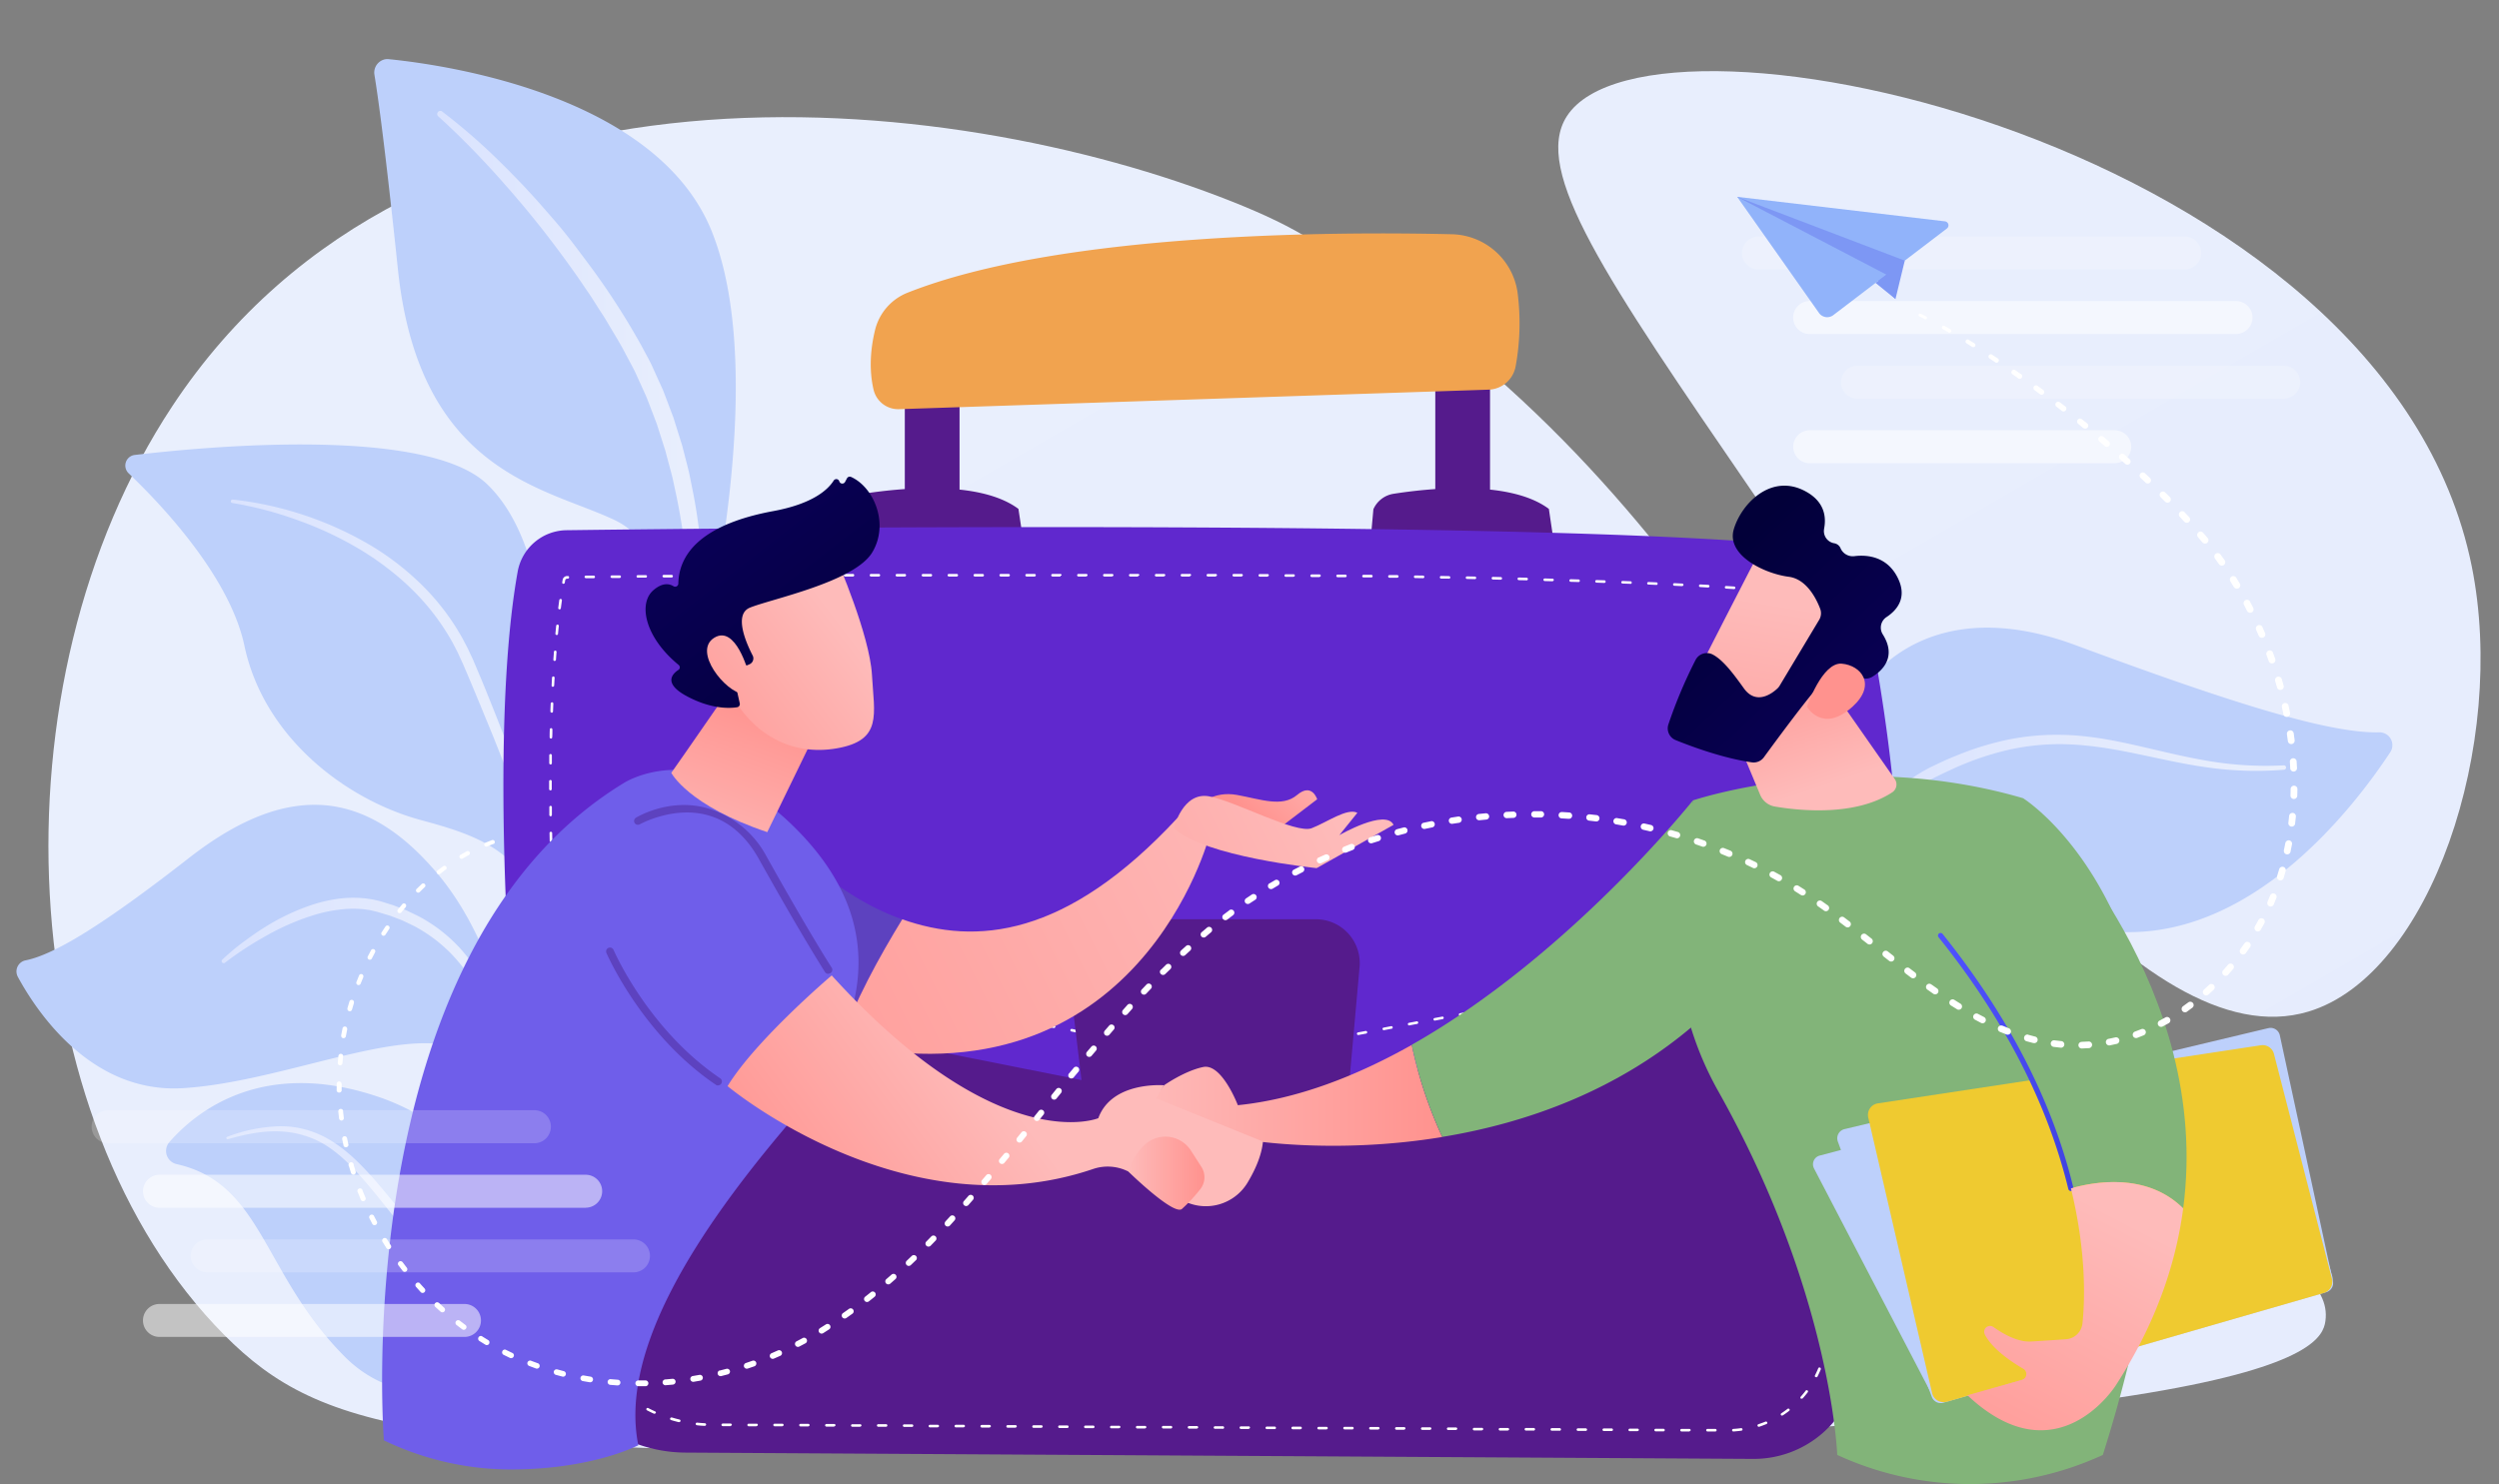 <svg id="Layer_1" data-name="Layer 1" xmlns="http://www.w3.org/2000/svg" xmlns:xlink="http://www.w3.org/1999/xlink" viewBox="0 0 958.64 569.45"><rect x="0" y="0" width="958.64" height="569.45" fill="#808080" stroke="none"/><defs><style>.cls-1{fill:url(#linear-gradient);}.cls-2{fill:url(#linear-gradient-2);}.cls-3{fill:#bdd0fb;}.cls-4{fill:url(#linear-gradient-3);}.cls-11,.cls-34,.cls-35,.cls-5{fill:#fff;}.cls-5{opacity:0.5;}.cls-34,.cls-35,.cls-5{isolation:isolate;}.cls-6{fill:url(#linear-gradient-4);}.cls-7{fill:url(#linear-gradient-5);}.cls-8{fill:url(#linear-gradient-6);}.cls-9{fill:url(#linear-gradient-7);}.cls-10{fill:#551b8c;}.cls-12{fill:#f1a34f;}.cls-13{fill:#6028ce;}.cls-14{fill:url(#linear-gradient-8);}.cls-15{fill:#82b479;}.cls-16{fill:#5d42bf;}.cls-17{fill:url(#linear-gradient-9);}.cls-18{fill:url(#linear-gradient-10);}.cls-19{fill:url(#linear-gradient-11);}.cls-20{fill:#6f5eea;}.cls-21{fill:url(#linear-gradient-12);}.cls-22{fill:url(#linear-gradient-13);}.cls-23{fill:url(#linear-gradient-14);}.cls-24{fill:url(#linear-gradient-15);}.cls-25{fill:url(#linear-gradient-16);}.cls-26{fill:url(#linear-gradient-17);}.cls-27{fill:url(#linear-gradient-18);}.cls-28{fill:#efca30;}.cls-29{fill:url(#linear-gradient-19);}.cls-30{fill:url(#linear-gradient-20);}.cls-31{fill:url(#linear-gradient-21);}.cls-32{fill:url(#linear-gradient-22);}.cls-33{fill:url(#linear-gradient-23);}.cls-34{opacity:0.2;}.cls-35{opacity:0.53;}.cls-36{fill:#7d97f4;}.cls-37{fill:#91b3fa;}</style><linearGradient id="linear-gradient" x1="961.46" y1="33.52" x2="629.2" y2="607.42" gradientTransform="matrix(1, 0, 0, -1, 0, 495.35)" gradientUnits="userSpaceOnUse"><stop offset="0" stop-color="#e6ecfd"/><stop offset="1" stop-color="#e9effd"/></linearGradient><linearGradient id="linear-gradient-2" x1="582.35" y1="-178.27" x2="265.17" y2="369.6" xlink:href="#linear-gradient"/><linearGradient id="linear-gradient-3" x1="707.95" y1="158.22" x2="876.96" y2="158.22" gradientTransform="matrix(1, 0, 0, -1, 0, 495.35)" gradientUnits="userSpaceOnUse"><stop offset="0" stop-color="#dae3fe"/><stop offset="1" stop-color="#e9effd"/></linearGradient><linearGradient id="linear-gradient-4" x1="86.85" y1="21.82" x2="217.12" y2="21.82" xlink:href="#linear-gradient-3"/><linearGradient id="linear-gradient-5" x1="167.77" y1="348.74" x2="269.88" y2="348.74" xlink:href="#linear-gradient-3"/><linearGradient id="linear-gradient-6" x1="88.55" y1="227.27" x2="213.8" y2="227.27" xlink:href="#linear-gradient-3"/><linearGradient id="linear-gradient-7" x1="85.04" y1="112.48" x2="199.52" y2="112.48" xlink:href="#linear-gradient-3"/><linearGradient id="linear-gradient-8" x1="435.07" y1="75.05" x2="553.27" y2="75.05" gradientTransform="matrix(1, 0, 0, -1, 0, 495.35)" gradientUnits="userSpaceOnUse"><stop offset="0" stop-color="#febbba"/><stop offset="1" stop-color="#ff928e"/></linearGradient><linearGradient id="linear-gradient-9" x1="508.45" y1="188.28" x2="225.27" y2="47.41" xlink:href="#linear-gradient-8"/><linearGradient id="linear-gradient-10" x1="505.7" y1="211.48" x2="478.35" y2="182.92" xlink:href="#linear-gradient-8"/><linearGradient id="linear-gradient-11" x1="509.3" y1="189.43" x2="323.86" y2="97.18" xlink:href="#linear-gradient-8"/><linearGradient id="linear-gradient-12" x1="268.95" y1="159.52" x2="293.59" y2="226.81" xlink:href="#linear-gradient-8"/><linearGradient id="linear-gradient-13" x1="387.95" y1="72.43" x2="302.02" y2="9.25" xlink:href="#linear-gradient-8"/><linearGradient id="linear-gradient-14" x1="323.69" y1="255.14" x2="251.44" y2="199.86" xlink:href="#linear-gradient-8"/><linearGradient id="linear-gradient-15" x1="272.84" y1="298.95" x2="340.13" y2="212.31" gradientTransform="matrix(1, 0, 0, -1, 0, 495.35)" gradientUnits="userSpaceOnUse"><stop offset="0" stop-color="#090056"/><stop offset="1" stop-color="#020039"/></linearGradient><linearGradient id="linear-gradient-16" x1="314.72" y1="266.87" x2="242.47" y2="211.59" xlink:href="#linear-gradient-8"/><linearGradient id="linear-gradient-17" x1="432.93" y1="45.19" x2="462.04" y2="45.19" xlink:href="#linear-gradient-8"/><linearGradient id="linear-gradient-18" x1="699.58" y1="193.33" x2="680.63" y2="250.19" xlink:href="#linear-gradient-8"/><linearGradient id="linear-gradient-19" x1="728.95" y1="109.39" x2="809.88" y2="66.3" gradientTransform="matrix(1, 0, 0, -1, 0, 495.35)" gradientUnits="userSpaceOnUse"><stop offset="0" stop-color="#4f52ff"/><stop offset="1" stop-color="#4042e2"/></linearGradient><linearGradient id="linear-gradient-20" x1="814.65" y1="27.67" x2="753.04" y2="-90.8" xlink:href="#linear-gradient-8"/><linearGradient id="linear-gradient-21" x1="-56.77" y1="-1756.78" x2="-124.9" y2="-1846.92" gradientTransform="matrix(-0.69, -0.73, 0.73, -0.69, 1925.98, -1021.97)" xlink:href="#linear-gradient-8"/><linearGradient id="linear-gradient-22" x1="-110.07" y1="-1769.2" x2="-28.68" y2="-1769.2" gradientTransform="matrix(-0.69, -0.73, 0.73, -0.69, 1925.98, -1021.97)" xlink:href="#linear-gradient-15"/><linearGradient id="linear-gradient-23" x1="-157.61" y1="-1827.41" x2="-102.96" y2="-1771.34" gradientTransform="matrix(-0.69, -0.73, 0.73, -0.69, 1925.98, -1021.97)" xlink:href="#linear-gradient-8"/></defs><path class="cls-1" d="M601.07,44.58c-13.44,20.86,14.86,62.14,71.12,144.19C738.41,285.37,822,407.26,885.53,388.16c46.78-14.06,76.42-102.64,62.65-170.9C915.37,54.68,633.57-5.82,601.07,44.58Z"/><path class="cls-2" d="M892.05,506.92c-1.6,11.45-17.92,45.45-484.46,49.77C166.08,558.92,123.76,550.24,86,512.21,4.45,430-4.22,262.42,66,156c94.83-143.61,298.13-121.8,406.7-78.63,12.15,4.84,21.95,9.43,31.41,15.39C672.85,199,673.47,310.81,847.85,457.75,878.38,483.47,894,493,892.05,506.92Z"/><path class="cls-3" d="M691.3,517.58a1.49,1.49,0,0,1-2.88-.78c8.83-36.07,6.64-20.39,14-51.12,18.5-76.83-.87-113.6-2.3-154.25s29.86-88.27,95.73-64C849.61,267.33,892,281.57,912.73,281a4.93,4.93,0,0,1,5,4.84,4.87,4.87,0,0,1-.81,2.8c-14.44,21.88-52.41,70.74-102.93,69-65-2.19-63.86-19.92-79.44-4.41s-16.85,32.35-19.5,63.95C712.75,444.42,712.59,446.47,691.3,517.58Z"/><path class="cls-4" d="M712.35,390.87a129.22,129.22,0,0,1-3-15.2A137.09,137.09,0,0,1,708,360.26a97.4,97.4,0,0,1,3.73-30.79,65.39,65.39,0,0,1,6.35-14.4,53.24,53.24,0,0,1,10-12.22,58.47,58.47,0,0,1,13.11-8.75c2.32-1.1,4.63-2.23,7-3.22s4.77-1.94,7.18-2.84a117,117,0,0,1,14.9-4.23A97.3,97.3,0,0,1,785.7,282a99.87,99.87,0,0,1,15.46.69c5.11.61,10.15,1.56,15.14,2.64,10,2.17,19.75,4.75,29.68,6.46a132.32,132.32,0,0,0,30.07,1.89h0a.84.84,0,0,1,.91.78v0a.85.85,0,0,1-.79.9,133.26,133.26,0,0,1-30.59-1.07c-10.13-1.46-20-3.91-29.93-5.85s-19.87-3.28-29.8-2.79a91.77,91.77,0,0,0-14.76,1.93,111.76,111.76,0,0,0-14.3,4.26c-2.32.9-4.65,1.8-6.92,2.85s-4.53,2.1-6.78,3.21a50.67,50.67,0,0,0-27,32.87,93.06,93.06,0,0,0-3.6,29.36,146,146,0,0,0,1.13,14.91,128,128,0,0,0,2.74,14.67v.07a2.07,2.07,0,0,1-4,1.05Z"/><path class="cls-5" d="M727.43,519.82a30.11,30.11,0,0,0,5.11-1.37,48.7,48.7,0,0,0,5-2.06A76.67,76.67,0,0,0,746.8,511a121.12,121.12,0,0,0,16.62-13.68c10.32-10.07,19.2-21.54,27.63-33.39,4.24-5.9,8.42-11.9,13-17.69s9.57-11.36,15.75-15.66a40.57,40.57,0,0,1,10-5.12,39.31,39.31,0,0,1,11-2.1,67.16,67.16,0,0,1,21.82,2.95.45.45,0,0,1,.34.55v0a.48.48,0,0,1-.56.34h0c-7.07-1.54-14.31-2.59-21.44-1.9a41.2,41.2,0,0,0-10.33,2.36,37.39,37.39,0,0,0-9.26,5.06c-5.73,4.19-10.4,9.72-14.76,15.45S798.17,460,794,466s-8.54,11.89-13.13,17.62c-1.17,1.42-2.38,2.81-3.57,4.21s-2.4,2.86-3.7,4.14l-3.78,4-4,3.83a106.87,106.87,0,0,1-17.54,13.5,65.46,65.46,0,0,1-9.93,5,36.44,36.44,0,0,1-10.82,2.76.63.63,0,0,1-.65-.59.61.61,0,0,1,.51-.64Z"/><path class="cls-3" d="M220.85,516.54s-54.9,38.09-88.77,3.87c-31.53-31.83-31.23-66.3-64.36-73.73A5.18,5.18,0,0,1,65,438.21c10.25-11.71,35.51-32.08,79.36-17.6C203.85,440.21,220.85,516.54,220.85,516.54Z"/><path class="cls-6" d="M216.5,514.89a33.12,33.12,0,0,1-10.1-1.84,59.48,59.48,0,0,1-9.41-4,97.85,97.85,0,0,1-16.9-11.3l-3.88-3.27L172.5,491c-1.25-1.14-2.42-2.36-3.59-3.57s-2.37-2.41-3.53-3.64c-4.54-5-8.87-10.14-13.07-15.36s-8.27-10.51-12.62-15.5-8.92-9.77-14.39-13.26a34.47,34.47,0,0,0-8.75-4,37.45,37.45,0,0,0-9.58-1.55c-6.54-.22-13.11,1.16-19.5,3h0a.49.49,0,0,1-.6-.33.48.48,0,0,1,.3-.58A61.22,61.22,0,0,1,107,432.17a36,36,0,0,1,10.22,1.26,37,37,0,0,1,9.49,4.09c5.93,3.57,10.88,8.4,15.39,13.4s8.7,10.27,12.94,15.42c8.42,10.34,17.23,20.3,27.26,28.9a112,112,0,0,0,16,11.54,70.76,70.76,0,0,0,8.81,4.37,45.4,45.4,0,0,0,4.64,1.6,27.37,27.37,0,0,0,4.74,1h.08a.62.62,0,0,1,.56.68A.61.61,0,0,1,216.5,514.89Z"/><path class="cls-3" d="M265.43,267s-3.15-54.81-29.55-67.4-75-17.87-83.24-96.26c-4.8-45.9-7.57-65.92-9-74.62a5.21,5.21,0,0,1,4.25-6,5.13,5.13,0,0,1,1.41,0C173.53,25.17,252.57,37.36,273.13,89,297.46,150.12,265.43,267,265.43,267Z"/><path class="cls-7" d="M169.63,42.8A231.68,231.68,0,0,1,192,62.3l2.64,2.6,2.59,2.66c1.73,1.77,3.46,3.54,5.12,5.37,3.39,3.61,6.61,7.36,9.87,11.1s6.34,7.61,9.31,11.58,6,7.93,8.83,12a278.16,278.16,0,0,1,15.82,25.26c1.17,2.21,2.38,4.41,3.53,6.63l3.1,6.84,1.55,3.42,1.34,3.51,2.64,7,2.24,7.15L261.7,171l.93,3.62c.62,2.42,1.27,4.83,1.82,7.26l1.47,7.33a213.71,213.71,0,0,1,3,59.47,2.14,2.14,0,0,1-4.27-.27v-.15a226.45,226.45,0,0,0-.87-29,263.76,263.76,0,0,0-4.26-28.76L258,183.41c-.58-2.35-1.24-4.67-1.85-7l-.93-3.51-1.1-3.44-2.22-6.94-2.59-6.76L248,152.38l-1.48-3.3-3-6.59c-1.09-2.14-2.25-4.25-3.38-6.38-2.16-4.26-4.79-8.39-7.25-12.59-1.22-2.1-2.61-4.1-3.9-6.16s-2.59-4.12-4-6.1c-5.4-8.1-11.21-15.91-17.19-23.6-3.06-3.8-6.1-7.61-9.3-11.3-1.55-1.88-3.16-3.7-4.78-5.53l-2.42-2.75-2.43-2.68c-6.58-7.18-13.47-14.18-20.68-20.69h0a1.2,1.2,0,0,1,1.46-1.91Z"/><path class="cls-3" d="M272.18,511.29c5.14,2.94-46-70.53-56.48-181.47-4.92-52.27-.91-117.13-28.81-144-23.21-22.34-107.54-14.51-135.18-11.25a4.09,4.09,0,0,0-3.61,4.53,4.14,4.14,0,0,0,1.25,2.52c12.4,11.83,38.78,39.56,44.42,66.18,7.44,35.09,38.82,59.09,67.79,66.9s44.93,14.59,56.24,62.43S257.55,502.93,272.18,511.29Z"/><path class="cls-8" d="M89.2,191.68a132.58,132.58,0,0,1,50.21,16,103.54,103.54,0,0,1,21.44,15.83,90.25,90.25,0,0,1,16.41,21.17l1.59,3c.53,1,1,2,1.45,3s1,2,1.39,3l1.27,3c1.7,4,3.39,8.09,5,12.15q4.93,12.19,9.5,24.55c6.09,16.47,11.65,33.12,16.17,50.11a.84.84,0,0,1-1.6.48h0c-2.75-8.28-5.64-16.55-8.7-24.74s-6.13-16.37-9.33-24.51l-4.83-12.19-5-12.14c-1.65-4-3.35-8.07-5.06-12.1l-1.28-3c-.42-1-.89-1.94-1.34-2.92s-.87-2-1.37-2.9l-1.44-2.79a89,89,0,0,0-15.5-20.38,97.62,97.62,0,0,0-9.75-8.42l-1.28-1-1.31-.93c-.89-.62-1.75-1.26-2.64-1.87-1.81-1.17-3.6-2.38-5.47-3.46a132.94,132.94,0,0,0-23.49-11A139.58,139.58,0,0,0,89.06,193h0a.67.67,0,0,1,.18-1.32Z"/><path class="cls-3" d="M223.3,519.75c3.16,1.67-17.79-34.4-19.4-66.18s-8.77-86-36.18-118.45-57.41-35.4-95.22-5.91C41,353.79,21.34,366.21,9.81,368.5a4.35,4.35,0,0,0-3.41,5.12,4.55,4.55,0,0,0,.45,1.23c7.39,13.6,28.29,44.89,63.39,42.69,44.77-2.81,99-31.91,115.56-7.65s14.41,37.86,14.92,49.37S202.4,508.73,223.3,519.75Z"/><path class="cls-9" d="M85.27,368.24a85.38,85.38,0,0,1,7.79-6.57c2.7-2,5.49-4,8.39-5.8A84,84,0,0,1,120,347.1a57.31,57.31,0,0,1,10.17-2.29,42.4,42.4,0,0,1,10.56,0c.88.14,1.77.23,2.64.42s1.76.37,2.59.6l4.95,1.54,4.84,1.88,4.69,2.26a59,59,0,0,1,16.4,12.75,72.65,72.65,0,0,1,11.29,17.22l1.13,2.29c.38.78.66,1.59,1,2.36.63,1.59,1.32,3.14,1.91,4.74l1.66,4.82c.58,1.6.95,3.26,1.43,4.89a176.63,176.63,0,0,1,4.24,19.83.73.73,0,0,1-.61.84h0a.73.73,0,0,1-.84-.55h0c-1.6-6.5-3.12-13-5.31-19.32-1-3.18-2.24-6.26-3.4-9.37-.63-1.53-1.34-3-2-4.53-.35-.75-.64-1.54-1-2.25L185.19,383A75.15,75.15,0,0,0,174,366.94,57.58,57.58,0,0,0,158.6,355.2l-4.4-2.09-4.56-1.74-4.79-1.44c-.78-.22-1.53-.37-2.3-.56s-1.56-.25-2.34-.39a39,39,0,0,0-9.54,0,55,55,0,0,0-9.5,1.91A92.79,92.79,0,0,0,103,358.58c-2.9,1.61-5.78,3.29-8.57,5.1s-5.53,3.74-8.16,5.75h0a.79.79,0,0,1-1.08-.14h0A.78.78,0,0,1,85.27,368.24Z"/><path class="cls-10" d="M202.16,332.68l5.5,171a55.63,55.63,0,0,0,55.39,53.7l409.41,2.42a40.14,40.14,0,0,0,40-34.16c6.39-43.17,14.57-120.43,5.39-193Z"/><path class="cls-11" d="M658,549.29h-3a.52.52,0,0,1-.49-.5.5.5,0,0,1,.5-.5h3a.5.5,0,0,1,.5.5.5.5,0,0,1-.5.5Zm6.95,0a.5.5,0,0,1,0-1c1-.06,2-.16,2.93-.29a.5.5,0,0,1,.56.42.48.48,0,0,1-.41.55h0c-1,.14-2,.24-3,.31Zm-16.89,0h-3a.51.51,0,0,1-.5-.5.5.5,0,0,1,.5-.5h3a.48.48,0,0,1,.49.48v0a.49.49,0,0,1-.49.45Zm-9.94-.06h-3a.51.51,0,0,1-.49-.5.48.48,0,0,1,.49-.49h3a.5.5,0,0,1,.5.5.5.5,0,0,1-.5.5Zm-9.94-.06h-3a.49.49,0,0,1-.49-.49h0a.53.53,0,0,1,.5-.49h3a.5.5,0,0,1,.49.5.49.49,0,0,1-.5.44Zm-9.94-.06h-3a.51.51,0,0,1-.5-.5.5.5,0,0,1,.5-.5h3a.5.5,0,0,1,.5.5A.5.5,0,0,1,618.2,549.11Zm-9.94-.06h-3a.49.49,0,0,1-.49-.49h0a.5.5,0,0,1,.5-.49h3a.5.5,0,0,1,.5.5.5.5,0,0,1-.5.5Zm-10-.06h-3a.51.51,0,0,1-.5-.5.5.5,0,0,1,.5-.5h3a.5.5,0,0,1,.5.5A.5.5,0,0,1,598.31,549Zm-9.94-.06h-3a.51.51,0,0,1-.5-.5.5.5,0,0,1,.5-.5h3a.5.5,0,0,1,.5.5A.5.5,0,0,1,588.37,548.93Zm-9.94,0h-3a.5.5,0,0,1,0-1h3a.5.5,0,0,1,.5.5A.5.5,0,0,1,578.43,548.88Zm-9.94-.06h-3a.51.51,0,0,1-.5-.5.5.5,0,0,1,.5-.5h3a.5.5,0,0,1,.5.5A.5.5,0,0,1,568.49,548.82Zm-9.94-.14h-3a.51.51,0,0,1-.5-.5.5.5,0,0,1,.5-.5h3a.5.5,0,0,1,.49.5A.51.51,0,0,1,558.55,548.68Zm-9.94-.06h-3a.51.51,0,0,1-.5-.5.5.5,0,0,1,.5-.5h3a.5.5,0,0,1,.5.5A.5.5,0,0,1,548.61,548.62Zm-9.94-.06h-3a.51.51,0,0,1-.5-.5.5.5,0,0,1,.5-.5h3a.5.5,0,0,1,.5.5A.5.5,0,0,1,538.67,548.56Zm-9.94-.06h-3a.51.51,0,0,1-.5-.5.5.5,0,0,1,.5-.5h3a.5.5,0,0,1,.5.5A.5.5,0,0,1,528.73,548.5Zm-9.94-.06h-3a.52.52,0,0,1-.49-.5.5.5,0,0,1,.5-.5h3a.5.5,0,0,1,.5.5.5.5,0,0,1-.5.5Zm-9.94,0h-3a.51.51,0,0,1-.49-.5.55.55,0,0,1,.5-.5h3a.5.5,0,0,1,.5.5.51.51,0,0,1-.51.48Zm-9.94-.06h-3a.51.51,0,0,1-.5-.5.5.5,0,0,1,.5-.5h3a.5.5,0,0,1,.5.5.51.51,0,0,1-.5.48Zm-9.94-.06h-3a.49.49,0,0,1-.49-.49h0a.51.51,0,0,1,.5-.49h3a.5.5,0,0,1,.5.5.5.5,0,0,1-.5.5Zm-9.94-.06h-3a.51.51,0,0,1-.5-.5.5.5,0,0,1,.5-.5h3a.47.47,0,0,1,.49.46v0a.49.49,0,0,1-.49.48Zm-9.94-.06h-3a.49.49,0,0,1-.49-.49h0a.51.51,0,0,1,.5-.49h3a.5.5,0,0,1,.5.5.5.5,0,0,1-.5.5Zm-9.94-.06h-3a.51.51,0,0,1-.5-.5.5.5,0,0,1,.5-.5h3a.5.5,0,0,1,.5.5A.5.5,0,0,1,459.15,548.14Zm-9.94-.06h-3a.51.51,0,0,1-.49-.5.48.48,0,0,1,.48-.5h3a.49.49,0,1,1,0,1Zm-9.95,0h-3a.51.51,0,0,1-.5-.5.5.5,0,0,1,.5-.5h3a.5.5,0,0,1,.5.5A.5.5,0,0,1,439.26,548.08Zm-9.94-.06h-3a.49.49,0,0,1-.49-.49h0a.49.49,0,0,1,.49-.5h3a.5.5,0,0,1,.5.5A.5.5,0,0,1,429.32,548Zm-9.94-.06h-3a.51.51,0,0,1-.5-.5.5.5,0,0,1,.5-.5h3a.5.5,0,0,1,.5.5A.5.5,0,0,1,419.38,548Zm-9.94-.06h-3a.5.5,0,1,1,0-1h3a.5.5,0,0,1,.5.5.5.5,0,0,1-.5.5Zm-9.94-.06h-3a.51.51,0,0,1-.5-.5.5.5,0,0,1,.5-.5h3a.5.5,0,0,1,.5.5A.5.5,0,0,1,399.5,547.84Zm-9.94-.06h-3a.51.51,0,0,1-.5-.5.5.5,0,0,1,.5-.5h3a.5.5,0,0,1,.5.5A.5.5,0,0,1,389.56,547.78Zm-9.94-.06h-3a.52.52,0,0,1-.5-.5.5.5,0,0,1,.5-.5h3a.5.5,0,0,1,.5.5A.5.5,0,0,1,379.62,547.72Zm-9.94-.06h-3a.51.51,0,0,1-.5-.5.53.53,0,0,1,.5-.5h3a.5.5,0,0,1,.5.5A.5.5,0,0,1,369.68,547.66Zm-9.94,0h-3a.51.51,0,0,1-.5-.5.5.5,0,0,1,.5-.5h3a.5.5,0,0,1,.5.5A.5.5,0,0,1,359.74,547.66Zm-9.89-.18h-3a.51.51,0,0,1-.49-.5.5.5,0,0,1,.5-.49h3a.5.5,0,0,1,.5.5.5.5,0,0,1-.51.49Zm-9.94-.06h-3a.51.51,0,0,1-.5-.5.5.5,0,0,1,.5-.5h3a.5.5,0,0,1,.5.5.51.51,0,0,1-.52.5h0Zm334.78,0a.53.53,0,0,1-.47-.35.51.51,0,0,1,.32-.63c.93-.31,1.85-.65,2.75-1a.52.52,0,0,1,.65.3.49.49,0,0,1-.26.62c-.93.39-1.88.74-2.83,1.06a.5.5,0,0,1-.21,0Zm-344.72,0h-3a.49.49,0,0,1-.49-.49h0a.49.49,0,0,1,.5-.49h3a.5.5,0,0,1,.5.5.52.52,0,0,1-.56.43Zm-9.94-.06h-3a.51.51,0,0,1-.5-.5.5.5,0,0,1,.5-.5h3a.47.47,0,0,1,.49.46v0a.49.49,0,0,1-.53.44h0Zm-9.94-.06h-3a.52.52,0,0,1-.49-.5.48.48,0,0,1,.48-.5h3a.5.5,0,0,1,.5.5A.5.5,0,0,1,310.09,547.3Zm-9.94-.06h-3a.51.51,0,0,1-.49-.5.48.48,0,0,1,.48-.5h3a.47.47,0,1,1,0,.94h0Zm-9.94,0h-3a.51.51,0,0,1-.5-.5.5.5,0,0,1,.5-.5h3a.45.45,0,1,1,0,.89Zm-9.94-.06h-3a.51.51,0,0,1-.5-.5.5.5,0,0,1,.5-.5h3a.5.5,0,0,1,.49.5.49.49,0,0,1-.54.39Zm-9.94-.11h0a27.56,27.56,0,0,1-3-.24.51.51,0,0,1-.44-.56.49.49,0,0,1,.55-.44c1,.11,2,.18,2.94.23a.5.5,0,0,1,.5.5.5.5,0,0,1-.5.5Zm-9.83-1.42h-.11c-1-.24-1.95-.5-2.91-.79a.5.5,0,0,1,.18-1l.11,0c.94.28,1.9.54,2.85.77a.5.5,0,0,1,.44.56.51.51,0,0,1-.56.44Zm423.12-2.49a.53.53,0,0,1-.42-.23.49.49,0,0,1,.15-.68h0c.82-.54,1.62-1.12,2.39-1.71a.5.5,0,0,1,.7.09.47.47,0,0,1-.07.67l0,0c-.79.62-1.62,1.21-2.46,1.76a.58.58,0,0,1-.32,0Zm-432.5-.73a.74.74,0,0,1-.21,0c-.9-.41-1.81-.85-2.7-1.32a.49.49,0,0,1-.21-.66h0a.49.49,0,0,1,.67-.21c.87.46,1.76.89,2.65,1.29a.5.5,0,0,1,.25.66.51.51,0,0,1-.5.14Zm-8.62-4.91a.55.55,0,0,1-.28-.09c-.82-.57-1.63-1.18-2.42-1.79a.51.51,0,0,1-.08-.7.5.5,0,0,1,.7-.09c.77.61,1.57,1.2,2.37,1.77a.5.5,0,0,1,.1.7A.52.52,0,0,1,242.5,537.52Zm448.64-.82a.53.53,0,0,1-.34-.13.5.5,0,0,1,0-.7h0c.65-.73,1.28-1.49,1.87-2.27a.5.5,0,1,1,.79.61c-.61.8-1.26,1.58-1.92,2.32a.51.51,0,0,1-.45.05ZM234.9,531a.57.57,0,0,1-.36-.16c-.7-.71-1.38-1.46-2-2.21a.5.5,0,0,1,.67-.74l.08.09c.64.73,1.32,1.47,2,2.17a.49.49,0,0,1-.35.84Zm461.78-2.57a.54.54,0,0,1-.22,0,.51.51,0,0,1-.22-.67c.44-.87.86-1.77,1.23-2.67a.5.5,0,1,1,1,.29.36.36,0,0,1,0,.09c-.39.93-.81,1.85-1.26,2.74a.52.52,0,0,1-.45.27Zm-468-5.16a.45.45,0,0,1-.41-.23c-.56-.83-1.09-1.69-1.59-2.54a.5.5,0,0,1,.17-.68.49.49,0,0,1,.67.16v0c.5.84,1,1.69,1.57,2.51a.5.5,0,0,1-.15.69.61.61,0,0,1-.27.08ZM700,519.06h-.14a.5.5,0,0,1-.39-.59c.16-.73.29-1.48.4-2.23l.1-.68a.52.52,0,0,1,.57-.42.51.51,0,0,1,.42.56l-.1.69c-.12.78-.26,1.54-.41,2.29a.5.5,0,0,1-.47.39Zm-476-4.57a.48.48,0,0,1-.46-.31c-.38-.92-.74-1.86-1.08-2.81a.5.5,0,0,1,.94-.33c.33.93.68,1.86,1.06,2.76a.49.49,0,0,1-.25.65h0a.5.5,0,0,1-.21,0Zm477.48-5.26h-.07a.48.48,0,0,1-.42-.55h0c.14-1,.27-2,.41-3a.5.5,0,0,1,1,.13c-.13,1-.27,2-.41,3a.5.5,0,0,1-.52.44ZM221.05,505a.49.49,0,0,1-.49-.39c-.2-1-.38-2-.53-3a.5.5,0,0,1,.42-.56h0a.5.5,0,0,1,.56.42h0c.15,1,.32,1.94.52,2.9a.49.49,0,0,1-.37.59h0Zm481.74-5.63h-.07a.5.5,0,0,1-.43-.56l.37-3a.52.52,0,0,1,.56-.43.5.5,0,0,1,.43.56l-.37,3a.51.51,0,0,1-.5.44Zm-482.85-4.23a.49.49,0,0,1-.5-.47l-.09-3a.49.49,0,0,1,.47-.51h0a.47.47,0,0,1,.51.44v0l.1,3a.5.5,0,0,1-.48.51ZM704,489.5h-.06a.5.5,0,0,1-.44-.55c.12-1,.23-2,.34-3a.5.5,0,0,1,1,.11c-.11,1-.23,2-.34,3a.49.49,0,0,1-.51.45Zm-484.37-4.28a.51.51,0,0,1-.5-.49l-.09-3a.5.5,0,0,1,.5-.5.5.5,0,0,1,.5.5l.1,3a.49.49,0,0,1-.48.51h0Zm485.44-5.54h0a.51.51,0,0,1-.44-.55q.15-1.47.3-3a.5.5,0,0,1,.55-.45.49.49,0,0,1,.45.55h0l-.3,3A.52.52,0,0,1,705.06,479.68Zm-485.77-4.41a.49.49,0,0,1-.5-.47l-.09-3a.48.48,0,0,1,.45-.51h0a.49.49,0,0,1,.51.47l.1,3a.49.49,0,0,1-.48.51ZM706,469.73h0a.51.51,0,0,1-.45-.54l.27-3a.51.51,0,0,1,.55-.46.5.5,0,0,1,.45.55l-.27,3A.5.5,0,0,1,706,469.73ZM219,465.33a.49.49,0,0,1-.5-.47l-.09-3a.5.5,0,0,1,.5-.5.5.5,0,0,1,.5.5l.1,3a.48.48,0,0,1-.47.5h0Zm487.93-5.51h0a.5.5,0,0,1-.46-.53l.24-3a.5.5,0,0,1,.52-.47h0a.51.51,0,0,1,.46.54h0l-.24,3a.51.51,0,0,1-.53.47Zm-488.25-4.41a.5.5,0,0,1-.5-.48l-.09-3a.5.5,0,0,1,.5-.5.5.5,0,0,1,.5.5l.1,3a.51.51,0,0,1-.48.51Zm489-5.5h0a.49.49,0,0,1-.46-.52v0l.2-3a.52.52,0,0,1,.53-.47.5.5,0,0,1,.47.53l-.2,3a.48.48,0,0,1-.5.48h0Zm-489.31-4.44a.49.49,0,0,1-.49-.47h0l-.1-3a.5.5,0,0,1,.48-.51.48.48,0,0,1,.51.46h0l.1,3a.51.51,0,0,1-.48.52ZM708.26,440h0a.5.5,0,0,1-.47-.51h0c.05-1,.11-2,.16-3a.49.49,0,0,1,.51-.48h0a.48.48,0,0,1,.47.5v0c0,1-.1,2-.16,3a.49.49,0,0,1-.51.47h0ZM218,435.54a.49.49,0,0,1-.49-.47h0l-.1-3a.5.5,0,0,1,.5-.5.5.5,0,0,1,.5.5l.1,3a.49.49,0,0,1-.48.51h0Zm490.74-5.48h0a.5.5,0,0,1-.47-.51h0l.12-3a.5.5,0,0,1,.5-.5.5.5,0,0,1,.5.5c0,1-.08,2-.12,3a.51.51,0,0,1-.48.52h0ZM217.7,425.6a.5.5,0,0,1-.49-.48l-.1-3a.5.5,0,0,1,.5-.5.5.5,0,0,1,.5.5l.1,3a.51.51,0,0,1-.48.51Zm491.42-5.48h0a.5.5,0,0,1-.48-.5h0c0-1,0-2,.08-3a.49.49,0,0,1,.51-.48.48.48,0,0,1,.48.49v0c0,1-.05,2-.08,3a.5.5,0,0,1-.52.48h0Zm-491.75-4.44a.51.51,0,0,1-.49-.48l-.1-3a.5.5,0,0,1,.5-.5.5.5,0,0,1,.5.5l.1,3a.51.51,0,0,1-.48.52h0Zm492-5.49h0a.51.51,0,0,1-.49-.5v-3a.51.51,0,0,1,.5-.49.48.48,0,0,1,.49.48v3a.48.48,0,0,1-.47.48h0Zm-492.32-4.46a.51.51,0,0,1-.49-.48l-.1-3a.5.5,0,0,1,.48-.51.48.48,0,0,1,.51.46v0l.1,3a.51.51,0,0,1-.48.51Zm492.36-5.49a.5.5,0,0,1-.5-.48h0v-3a.5.5,0,0,1,.5-.5h0a.49.49,0,0,1,.5.49v3a.49.49,0,0,1-.5.48ZM216.73,395.8a.51.51,0,0,1-.49-.49l-.1-3a.5.5,0,0,1,.48-.51.48.48,0,0,1,.52.45v0l.09,3a.5.5,0,0,1-.48.52h0Zm492.6-5.49a.49.49,0,0,1-.49-.49l-.06-3a.51.51,0,0,1,.49-.51.5.5,0,0,1,.51.49c0,1,0,2,.05,3a.51.51,0,0,1-.49.51Zm-492.92-4.45a.51.51,0,0,1-.49-.48l-.1-3a.49.49,0,0,1,.47-.51h0a.49.49,0,0,1,.52.47h0l.09,3a.48.48,0,0,1-.47.5h0Zm492.69-5.49a.5.5,0,0,1-.5-.48c0-1-.06-2-.1-3a.49.49,0,0,1,.47-.51h0a.46.46,0,0,1,.51.42v.06c0,1,.07,2,.11,3a.51.51,0,0,1-.48.51Zm-493-4.45a.51.51,0,0,1-.49-.48l-.1-3a.5.5,0,0,1,.5-.5.5.5,0,0,1,.5.5l.09,3a.47.47,0,0,1-.45.5h0Zm492.61-5.48a.51.51,0,0,1-.5-.47l-.15-3a.48.48,0,0,1,.46-.52h0a.51.51,0,0,1,.52.47c0,1,.11,2,.15,3a.48.48,0,0,1-.46.51h0ZM215.79,366a.5.5,0,0,1-.5-.48l-.1-3a.5.5,0,0,1,.48-.52h0a.5.5,0,0,1,.52.48l.09,3a.48.48,0,0,1-.47.5h0Zm492.34-5.47a.51.51,0,0,1-.5-.47l-.21-3a.49.49,0,0,1,.46-.53.48.48,0,0,1,.53.44v0q.12,1.5.21,3a.49.49,0,0,1-.45.52h0Zm-492.66-4.47a.5.5,0,0,1-.5-.48l-.1-3a.5.5,0,0,1,.48-.51.48.48,0,0,1,.52.45v0l.09,3a.48.48,0,0,1-.47.5h0Zm491.89-5.44a.5.5,0,0,1-.5-.46l-.27-3a.51.51,0,0,1,.45-.55.49.49,0,0,1,.54.45c.09,1,.19,2,.27,3a.49.49,0,0,1-.45.52h0Zm-492.21-4.49a.5.5,0,0,1-.5-.48l-.1-3a.5.5,0,0,1,.5-.5.5.5,0,0,1,.5.5l.09,3a.51.51,0,0,1-.48.52h0Zm491.22-5.44a.51.51,0,0,1-.49-.44l-.33-3a.49.49,0,0,1,.42-.55h0a.48.48,0,0,1,.55.4v0c.12,1,.23,2,.34,3a.51.51,0,0,1-.44.55Zm-491.52-4.5a.5.5,0,0,1-.5-.48l-.11-3.49H216a.5.5,0,0,1,.5.5.5.5,0,0,1-.5.5h-.78l.08,2.47a.48.48,0,0,1-.47.5h0Zm488.29-3h-3a.51.51,0,0,1-.5-.5.5.5,0,0,1,.5-.5h3a.5.5,0,0,1,.5.5A.5.5,0,0,1,703.14,333.18Zm-9.94,0h-3a.51.51,0,0,1-.5-.5.5.5,0,0,1,.5-.5h3a.5.5,0,0,1,.5.5A.5.5,0,0,1,693.2,333.18Zm-9.94,0h-3a.51.51,0,0,1-.5-.5.5.5,0,0,1,.5-.5h3a.5.5,0,0,1,.5.5A.5.5,0,0,1,683.26,333.18Zm-9.94,0h-3a.51.51,0,0,1-.5-.5.5.5,0,0,1,.5-.5h3a.5.5,0,0,1,.5.5A.5.5,0,0,1,673.32,333.18Zm-9.94,0h-3a.51.51,0,0,1-.5-.5.5.5,0,0,1,.5-.5h3a.5.5,0,0,1,.5.5A.5.5,0,0,1,663.38,333.18Zm-9.94,0h-3a.51.51,0,0,1-.5-.5.5.5,0,0,1,.5-.5h3a.5.5,0,0,1,.5.5A.5.5,0,0,1,653.44,333.18Zm-9.94,0h-3a.51.51,0,0,1-.5-.5.5.5,0,0,1,.5-.5h3a.5.5,0,0,1,.5.5A.5.5,0,0,1,643.5,333.18Zm-10,0h-3a.51.51,0,0,1-.5-.5.5.5,0,0,1,.5-.5h3a.5.5,0,0,1,.5.5A.5.5,0,0,1,633.5,333.18Zm-9.94,0h-3a.51.51,0,0,1-.5-.5.5.5,0,0,1,.5-.5h3a.5.5,0,0,1,.5.5A.5.5,0,0,1,623.56,333.18Zm-9.94,0h-3a.51.51,0,0,1-.5-.5.5.5,0,0,1,.5-.5h3a.5.5,0,0,1,.5.5A.5.5,0,0,1,613.62,333.18Zm-9.94,0h-3a.51.51,0,0,1-.5-.5.5.5,0,0,1,.5-.5h3a.5.5,0,0,1,.5.5A.5.5,0,0,1,603.68,333.18Zm-9.94,0h-3a.51.51,0,0,1-.5-.5.5.5,0,0,1,.5-.5h3a.5.5,0,0,1,.5.5A.5.5,0,0,1,593.74,333.18Zm-9.94,0h-3a.51.51,0,0,1-.5-.5.5.5,0,0,1,.5-.5h3a.5.5,0,0,1,.5.5A.5.5,0,0,1,583.8,333.18Zm-9.94,0h-3a.51.51,0,0,1-.5-.5.5.5,0,0,1,.5-.5h3a.5.5,0,0,1,.5.5A.5.5,0,0,1,573.86,333.18Zm-9.94,0h-3a.51.51,0,0,1-.5-.5.5.5,0,0,1,.5-.5h3a.5.5,0,0,1,.5.5A.5.5,0,0,1,563.92,333.18Zm-9.94,0h-3a.51.51,0,0,1-.5-.5.5.5,0,0,1,.5-.5h3a.5.5,0,0,1,.5.5A.5.5,0,0,1,554,333.18Zm-9.94,0h-3a.51.51,0,0,1-.5-.5.5.5,0,0,1,.5-.5h3a.5.5,0,0,1,.5.5A.5.5,0,0,1,544,333.18Zm-9.94,0h-3a.51.51,0,0,1-.5-.5.5.5,0,0,1,.5-.5h3a.5.5,0,0,1,.5.5A.5.5,0,0,1,534.1,333.18Zm-9.94,0h-3a.51.51,0,0,1-.5-.5.5.5,0,0,1,.5-.5h3a.5.5,0,0,1,.5.5A.5.5,0,0,1,524.16,333.18Zm-9.94,0h-3a.51.51,0,0,1-.5-.5.5.5,0,0,1,.5-.5h3a.5.5,0,0,1,.5.5A.5.5,0,0,1,514.22,333.18Zm-10,0h-3a.51.51,0,0,1-.5-.5.5.5,0,0,1,.5-.5h3a.5.5,0,0,1,.5.5A.5.5,0,0,1,504.27,333.18Zm-9.94,0h-3a.51.51,0,0,1-.5-.5.5.5,0,0,1,.5-.5h3a.5.5,0,0,1,.5.5A.5.5,0,0,1,494.33,333.18Zm-9.94,0h-3a.51.51,0,0,1-.5-.5.5.5,0,0,1,.5-.5h3a.5.5,0,0,1,.5.5A.5.5,0,0,1,484.39,333.18Zm-9.94,0h-3a.51.51,0,0,1-.5-.5.5.5,0,0,1,.5-.5h3a.5.5,0,0,1,.5.5A.5.5,0,0,1,474.45,333.18Zm-9.94,0h-3a.51.51,0,0,1-.5-.5.5.5,0,0,1,.5-.5h3a.5.5,0,0,1,.5.5A.5.5,0,0,1,464.51,333.18Zm-9.94,0h-3a.51.51,0,0,1-.5-.5.5.5,0,0,1,.5-.5h3a.5.5,0,0,1,.5.5A.5.5,0,0,1,454.57,333.18Zm-9.94,0h-3a.51.51,0,0,1-.5-.5.5.5,0,0,1,.5-.5h3a.5.5,0,0,1,.5.5A.5.5,0,0,1,444.63,333.18Zm-9.94,0h-3a.51.51,0,0,1-.5-.5.5.5,0,0,1,.5-.5h3a.5.5,0,0,1,.5.5A.5.5,0,0,1,434.69,333.18Zm-9.94,0h-3a.51.51,0,0,1-.5-.5.5.5,0,0,1,.5-.5h3a.5.5,0,0,1,.5.5A.5.5,0,0,1,424.75,333.18Zm-9.94,0h-3a.51.51,0,0,1-.5-.5.5.5,0,0,1,.5-.5h3a.5.5,0,0,1,.5.5A.5.5,0,0,1,414.81,333.18Zm-9.94,0h-3a.51.51,0,0,1-.5-.5.5.5,0,0,1,.5-.5h3a.5.5,0,0,1,.5.5A.5.5,0,0,1,404.87,333.18Zm-9.94,0h-3a.51.51,0,0,1-.5-.5.5.5,0,0,1,.5-.5h3a.5.5,0,0,1,.5.5A.5.5,0,0,1,394.93,333.18Zm-9.94,0h-3a.51.51,0,0,1-.5-.5.5.5,0,0,1,.5-.5h3a.5.5,0,0,1,.5.5A.5.5,0,0,1,385,333.18Zm-10,0h-3a.51.51,0,0,1-.5-.5.5.5,0,0,1,.5-.5h3a.5.5,0,0,1,.5.5A.5.5,0,0,1,375,333.18Zm-9.94,0h-3a.51.51,0,0,1-.5-.5.5.5,0,0,1,.5-.5h3a.5.5,0,0,1,.5.5A.5.5,0,0,1,365.05,333.18Zm-9.94,0h-3a.51.51,0,0,1-.5-.5.5.5,0,0,1,.5-.5h3a.5.5,0,0,1,.5.5A.5.5,0,0,1,355.11,333.18Zm-9.94,0h-3a.51.51,0,0,1-.5-.5.5.5,0,0,1,.5-.5h3a.5.5,0,0,1,.5.5A.5.5,0,0,1,345.17,333.18Zm-9.94,0h-3a.51.51,0,0,1-.5-.5.5.5,0,0,1,.5-.5h3a.5.5,0,0,1,.5.5A.5.5,0,0,1,335.23,333.18Zm-9.94,0h-3a.51.51,0,0,1-.5-.5.5.5,0,0,1,.5-.5h3a.5.5,0,0,1,.5.5A.5.5,0,0,1,325.29,333.18Zm-9.94,0h-3a.51.51,0,0,1-.5-.5.5.5,0,0,1,.5-.5h3a.5.5,0,0,1,.5.5A.5.5,0,0,1,315.35,333.18Zm-9.94,0h-3a.51.51,0,0,1-.5-.5.5.5,0,0,1,.5-.5h3a.5.5,0,0,1,.5.5A.5.5,0,0,1,305.41,333.18Zm-9.94,0h-3a.51.51,0,0,1-.5-.5.5.5,0,0,1,.5-.5h3a.5.5,0,0,1,.5.5A.5.5,0,0,1,295.47,333.18Zm-9.94,0h-3a.51.51,0,0,1-.5-.5.5.5,0,0,1,.5-.5h3a.5.5,0,0,1,.5.5A.5.5,0,0,1,285.53,333.18Zm-9.94,0h-3a.51.51,0,0,1-.5-.5.5.5,0,0,1,.5-.5h3a.5.5,0,0,1,.5.5A.5.5,0,0,1,275.59,333.18Zm-9.94,0h-3a.51.51,0,0,1-.5-.5.5.5,0,0,1,.5-.5h3a.5.5,0,0,1,.5.5A.5.5,0,0,1,265.65,333.18Zm-9.94,0h-3a.51.51,0,0,1-.5-.5.5.5,0,0,1,.5-.5h3a.5.5,0,0,1,.5.5A.5.5,0,0,1,255.71,333.18Zm-10,0h-3a.51.51,0,0,1-.5-.5.5.5,0,0,1,.5-.5h3a.5.5,0,0,1,.5.5A.5.5,0,0,1,245.76,333.18Zm-9.94,0h-3a.51.51,0,0,1-.5-.5.5.5,0,0,1,.5-.5h3a.5.5,0,0,1,.5.5A.5.5,0,0,1,235.82,333.18Zm-9.94,0h-3a.51.51,0,0,1-.5-.5.5.5,0,0,1,.5-.5h3a.5.5,0,0,1,.5.5A.5.5,0,0,1,225.88,333.18Z"/><path class="cls-10" d="M322.15,208.59l1.23-13.19a10.16,10.16,0,0,1,7.69-5.92c12.75-2,44.38-5.59,59.61,5.79L393,210.59Z"/><path class="cls-10" d="M362,195.9a18.32,18.32,0,0,1-8.83,0,8,8,0,0,1-6.08-7.72v-41.3h21v41.26A8,8,0,0,1,362,195.9Z"/><path class="cls-10" d="M525.66,208.59l1.19-13.19a10.16,10.16,0,0,1,7.69-5.92c12.75-2,44.39-5.59,59.62,5.79l2.27,15.32Z"/><path class="cls-10" d="M565.5,195.9a18.32,18.32,0,0,1-8.83,0,8,8,0,0,1-6.08-7.72V142.53h21v45.61A8,8,0,0,1,565.5,195.9Z"/><path class="cls-12" d="M345,157l226-7.48a10.9,10.9,0,0,0,10.41-8.94,91.74,91.74,0,0,0,.7-28.64A26.06,26.06,0,0,0,556.8,89.88c-42.16-1-149.47-1-208.61,22.42a20.64,20.64,0,0,0-12.52,14.38c-1.51,6.21-2.52,14.5-.54,22.94A9.71,9.71,0,0,0,345,157Z"/><path class="cls-13" d="M217.31,203.45c73-.93,388.8-4.25,480.53,6.82a18.67,18.67,0,0,1,16.06,14.46c5.42,24.51,16.32,81.44,15,137.85a16.35,16.35,0,0,1-13.39,15.6l-209.4,39.61H431.76L208.65,373.45a17.45,17.45,0,0,1-14.07-16.19c-1.45-28.39-3.72-95,4-137.88A19.3,19.3,0,0,1,217.31,203.45Z"/><path class="cls-11" d="M504.42,400.26h-3a.52.52,0,0,1-.5-.5.5.5,0,0,1,.5-.5h3a.5.5,0,0,1,.5.5A.5.5,0,0,1,504.42,400.26Zm-9.94,0h-3a.52.52,0,0,1-.5-.5.5.5,0,0,1,.5-.5h3a.5.5,0,0,1,.5.5A.5.5,0,0,1,494.48,400.26Zm-9.94,0h-3a.52.52,0,0,1-.5-.5.5.5,0,0,1,.5-.5h3a.5.5,0,0,1,.5.5A.5.5,0,0,1,484.54,400.26Zm-9.94,0h-3a.51.51,0,0,1-.5-.5.5.5,0,0,1,.5-.5h3a.5.5,0,0,1,.5.5A.5.5,0,0,1,474.6,400.26Zm-9.94,0h-3a.51.51,0,0,1-.5-.5.5.5,0,0,1,.5-.5h3a.5.5,0,0,1,.5.5A.5.5,0,0,1,464.66,400.26Zm-9.94,0h-3a.51.51,0,0,1-.5-.5.5.5,0,0,1,.5-.5h3a.5.5,0,0,1,.5.5A.51.51,0,0,1,454.72,400.26Zm-9.94,0h-3a.51.51,0,0,1-.5-.5.5.5,0,0,1,.5-.5h3a.5.5,0,0,1,.5.5A.51.51,0,0,1,444.78,400.26Zm-9.94,0h-1.3l-3-.59a.51.51,0,0,1-.39-.59h0a.48.48,0,0,1,.55-.39h0l2.93.58h1.19a.5.5,0,0,1,.5.5.51.51,0,0,1-.5.5ZM511.26,399a.52.52,0,0,1-.49-.41.49.49,0,0,1,.4-.58l2.93-.55a.48.48,0,0,1,.58.38h0a.51.51,0,0,1-.4.59l-2.93.55Zm-87.47-.65h-.1l-2.92-.58a.51.51,0,0,1-.39-.59h0a.48.48,0,0,1,.55-.39h0l2.93.58a.5.5,0,0,1,.45.55.5.5,0,0,1-.55.45Zm97.24-1.2a.5.5,0,0,1-.49-.4.52.52,0,0,1,.4-.6l2.93-.55a.52.52,0,0,1,.59.42.49.49,0,0,1-.41.58l-2.93.55Zm-107-.74h-.1L411,395.8a.5.5,0,0,1-.39-.58h0a.51.51,0,0,1,.58-.41l2.93.6a.48.48,0,0,1,.39.57h0a.51.51,0,0,1-.48.39Zm116.82-1.11a.5.5,0,0,1-.49-.4.49.49,0,0,1,.38-.58h0l2.93-.56a.49.49,0,0,1,.58.4.48.48,0,0,1-.36.57h0l-2.93.55Zm-126.51-.83h-.1l-2.92-.58a.51.51,0,0,1-.4-.6.49.49,0,0,1,.59-.4l2.93.58a.48.48,0,0,1,.39.57h0a.5.5,0,0,1-.54.42Zm136.27-1a.5.5,0,0,1-.54-.46.49.49,0,0,1,.45-.54l2.93-.56a.5.5,0,0,1,.58.4.48.48,0,0,1-.38.57h0l-2.93.56Zm-146-.92h-.1l-2.92-.58a.51.51,0,0,1-.4-.6.49.49,0,0,1,.59-.4l2.93.58a.48.48,0,0,1,.39.57h0a.51.51,0,0,1-.56.4Zm155.79-.92a.52.52,0,0,1-.49-.41.49.49,0,0,1,.4-.58l2.93-.55a.48.48,0,0,1,.58.38h0a.5.5,0,0,1-.4.58l-2.93.56Zm-165.54-1h-.1l-2.92-.59a.51.51,0,0,1-.4-.6.49.49,0,0,1,.59-.4l2.93.58a.49.49,0,0,1,.45.55.51.51,0,0,1-.55.45Zm175.31-.84a.5.5,0,0,1-.54-.46.49.49,0,0,1,.45-.54l2.93-.55a.49.49,0,0,1,.58.4.52.52,0,0,1-.4.58l-2.93.55ZM375,388.68h-.1L372,388.1a.51.51,0,0,1-.39-.59h0a.49.49,0,0,1,.57-.39h0l2.93.58a.5.5,0,0,1,.45.55.5.5,0,0,1-.55.45Zm194.81-.8a.52.52,0,0,1-.55-.45.5.5,0,0,1,.45-.55h0l2.93-.56a.48.48,0,0,1,.58.38v0a.48.48,0,0,1-.36.57h0l-2.93.55Zm-204.56-1.2h-.1l-2.92-.58a.51.51,0,0,1-.4-.6.49.49,0,0,1,.59-.4l2.93.59a.48.48,0,0,1,.39.57h0A.51.51,0,0,1,365.29,386.68ZM579.63,386a.5.5,0,0,1-.54-.46.49.49,0,0,1,.45-.54h0l2.93-.56a.5.5,0,0,1,.58.4.48.48,0,0,1-.38.57h0l-2.93.55Zm-224.09-1.28h-.1l-2.92-.58a.51.51,0,0,1-.4-.6.49.49,0,0,1,.59-.4l2.93.58a.48.48,0,0,1,.39.57h0a.51.51,0,0,1-.49.43Zm233.86-.56a.52.52,0,0,1-.49-.41.49.49,0,0,1,.4-.58l2.93-.55a.48.48,0,0,1,.58.38h0a.5.5,0,0,1-.4.58l-2.93.56ZM345.79,382.8h-.1l-2.92-.58a.51.51,0,0,1-.4-.6.49.49,0,0,1,.59-.4l2.93.58a.48.48,0,0,1,.39.57h0a.51.51,0,0,1-.49.43Zm253.38-.47a.5.5,0,0,1-.54-.46.49.49,0,0,1,.45-.54l2.93-.55a.48.48,0,0,1,.58.38h0a.5.5,0,0,1-.4.58l-2.93.56ZM336,380.88h-.1l-2.92-.59a.48.48,0,0,1-.39-.56v0a.49.49,0,0,1,.57-.39h0l2.93.58a.5.5,0,0,1,.45.55.5.5,0,0,1-.55.45Zm272.9-.39a.5.5,0,0,1-.1-1l2.93-.55a.5.5,0,1,1,.19,1l-2.93.55Zm-282.65-1.55h-.1l-2.92-.58a.51.51,0,0,1-.39-.59h0a.49.49,0,0,1,.57-.39h0l2.93.58a.5.5,0,0,1,.45.55.5.5,0,0,1-.55.45Zm292.41-.3a.5.5,0,0,1-.54-.46.49.49,0,0,1,.45-.54h0l2.93-.56a.49.49,0,0,1,.58.4.48.48,0,0,1-.38.57h0l-2.88.62ZM316.54,377h-.1l-2.92-.58a.51.51,0,0,1-.39-.59h0a.49.49,0,0,1,.57-.39h0l2.93.59a.5.5,0,0,1,.45.55.5.5,0,0,1-.55.45Zm311.93-.21a.5.5,0,0,1-.54-.46.49.49,0,0,1,.45-.54l2.93-.56a.5.5,0,0,1,.59.41.51.51,0,0,1-.41.59h0l-2.93.54Zm-321.68-1.73h-.1l-2.92-.58a.51.51,0,0,1-.4-.6.49.49,0,0,1,.59-.4l2.93.58a.49.49,0,0,1,.45.55.51.51,0,0,1-.55.45ZM638.24,375a.5.5,0,0,1-.54-.46.49.49,0,0,1,.45-.54l2.93-.55a.48.48,0,0,1,.58.38h0a.5.5,0,0,1-.4.58l-2.93.56ZM297,373.12h-.1l-2.92-.58a.51.51,0,0,1-.4-.6.49.49,0,0,1,.59-.4l2.93.58a.49.49,0,0,1,.45.55.51.51,0,0,1-.55.45Zm351,0a.52.52,0,0,1-.55-.45.5.5,0,0,1,.45-.55l2.93-.55a.5.5,0,0,1,.6.4.52.52,0,0,1-.41.6l-2.93.56Zm9.76-1.85a.5.5,0,0,1-.48-.4.5.5,0,0,1,.39-.59h0l2.93-.54a.49.49,0,0,1,.58.4.48.48,0,0,1-.38.57h0l-2.93.55Zm-370.48-.06h-.1l-2.92-.59a.51.51,0,0,1-.4-.6.49.49,0,0,1,.59-.4l2.93.58a.49.49,0,0,1,.45.55.51.51,0,0,1-.55.45Zm380.25-1.79A.5.5,0,0,1,667,369a.49.49,0,0,1,.45-.54h0l2.93-.56a.5.5,0,0,1,.59.41.51.51,0,0,1-.41.59l-2.93.55Zm-390-.15h-.1l-2.92-.58a.51.51,0,0,1-.39-.59h0a.48.48,0,0,1,.55-.4h0l2.93.59a.49.49,0,0,1,.45.54.51.51,0,0,1-.55.46Zm399.77-1.7a.5.5,0,0,1-.49-.4.51.51,0,0,1,.4-.59l2.93-.56a.51.51,0,0,1,.58.41.5.5,0,0,1-.4.58l-2.93.56Zm-409.52-.24h-.1l-2.92-.58a.51.51,0,0,1-.39-.59h0a.49.49,0,0,1,.57-.4h0l2.93.59a.48.48,0,0,1-.13,1Zm419.26-1.65a.52.52,0,0,1-.55-.45.5.5,0,0,1,.45-.55l2.93-.55a.49.49,0,1,1,.19,1l-2.93.56Zm-429-.35H258l-2.92-.58a.5.5,0,0,1-.4-.59.51.51,0,0,1,.59-.41l2.93.58a.5.5,0,0,1,.45.55.5.5,0,0,1-.55.45Zm438.77-1.47a.5.5,0,0,1-.48-.41.48.48,0,0,1,.36-.58h0l2.93-.55a.5.5,0,0,1,.6.4.52.52,0,0,1-.41.6h0l-2.93.56Zm-448.55-.43h-.1l-2.92-.58a.51.51,0,0,1-.4-.6.49.49,0,0,1,.59-.4l2.93.58a.49.49,0,0,1,.45.55.51.51,0,0,1-.55.45ZM706.62,362a.52.52,0,0,1-.49-.4.51.51,0,0,1,.4-.59l2.93-.55a.5.5,0,0,1,.59.41.51.51,0,0,1-.41.59l-2.93.54Zm-468.07-.51h-.1l-2.92-.59a.51.51,0,0,1-.4-.6.49.49,0,0,1,.59-.4l2.93.58a.49.49,0,0,1,.45.55.51.51,0,0,1-.55.45Zm-9.75-1.94h-.1l-2.92-.58a.51.51,0,0,1-.39-.59h0A.49.49,0,0,1,226,358h0l2.93.58a.5.5,0,0,1,.45.55.5.5,0,0,1-.55.45Zm-9.75-1.94H219L216,357a.51.51,0,0,1-.39-.59h0a.49.49,0,0,1,.57-.39h0l2.93.58a.52.52,0,0,1,.39.6.51.51,0,0,1-.5.39Zm492-2h0a.51.51,0,0,1-.5-.5v-3a.49.49,0,0,1,.49-.5h0a.49.49,0,0,1,.5.49v3a.5.5,0,0,1-.41.56H711ZM212.47,353a.52.52,0,0,1-.5-.48c0-1-.09-2-.13-3a.5.5,0,0,1,.5-.5.5.5,0,0,1,.5.5c0,1,.09,2,.14,3a.51.51,0,0,1-.48.52Zm498.44-7.29a.51.51,0,0,1-.5-.49c0-1,0-2-.06-3a.49.49,0,0,1,.47-.51h0a.47.47,0,0,1,.51.44v0c0,1,0,2,.07,3a.5.5,0,0,1-.49.51h0ZM212,343a.48.48,0,0,1-.49-.46l-.12-3a.5.5,0,0,1,.48-.51.49.49,0,0,1,.52.47l.11,3a.49.49,0,0,1-.47.51h0Zm498.63-7.28a.5.5,0,0,1-.5-.47c0-1-.08-2-.13-3a.48.48,0,0,1,.46-.51h0a.5.5,0,0,1,.52.46h0c0,1,.09,2,.14,3a.5.5,0,0,1-.48.52h0Zm-499-2.65a.51.51,0,0,1-.5-.49l-.08-3a.5.5,0,1,1,1,0l.09,3a.5.5,0,0,1-.48.52h0Zm498.46-7.27a.5.5,0,0,1-.5-.47c-.06-1-.12-2-.19-3a.5.5,0,1,1,1-.07c.07,1,.13,2,.19,3a.49.49,0,0,1-.45.53h0Zm-498.69-2.64a.5.5,0,0,1-.53-.45v-.05l-.06-3a.5.5,0,0,1,.5-.5.5.5,0,0,1,.5.5l.06,3a.5.5,0,0,1-.49.51h0Zm498-7.25a.51.51,0,0,1-.49-.46c-.08-1-.16-2-.25-3a.5.5,0,0,1,.46-.54.49.49,0,0,1,.54.45c.09,1,.17,2,.25,3a.5.5,0,0,1-.46.54h0Zm-498.17-2.69a.51.51,0,0,1-.5-.5v-3a.49.49,0,0,1,.49-.5h0a.48.48,0,0,1,.49.49v3a.52.52,0,0,1-.5.51ZM708.5,306a.5.5,0,0,1-.49-.44l-.3-3a.49.49,0,0,1,.44-.54h0a.5.5,0,0,1,.55.44c.1,1,.2,2,.29,3a.48.48,0,0,1-.43.53h-.06Zm-497.35-2.73a.5.5,0,0,1-.5-.48h0v-3a.5.5,0,0,1,.5-.5h0a.49.49,0,0,1,.5.49v3A.5.5,0,0,1,211.15,303.29Zm496.31-7.16a.5.5,0,0,1-.49-.44c-.12-1-.23-2-.35-3a.5.5,0,0,1,1-.11c.11,1,.23,2,.34,3a.48.48,0,0,1-.42.55h-.08Zm-496.27-2.78h0a.51.51,0,0,1-.49-.51v-3a.51.51,0,0,1,.5-.49h0a.52.52,0,0,1,.5.51v3a.49.49,0,0,1-.49.5h0Zm495.06-7.1a.48.48,0,0,1-.49-.43c-.13-1-.26-2-.4-2.95a.51.51,0,0,1,.43-.56.5.5,0,0,1,.56.42h0l.39,3a.49.49,0,0,1-.43.56Zm-494.91-2.84h0a.5.5,0,0,1-.49-.5h0c0-1,0-2,.07-3a.49.49,0,0,1,.49-.49h0a.51.51,0,0,1,.49.51c0,1,0,2-.07,3a.51.51,0,0,1-.51.5Zm493.55-7a.47.47,0,0,1-.49-.42c-.15-1-.29-2-.44-2.95a.51.51,0,0,1,1-.15c.15,1,.3,2,.44,2.95a.49.49,0,0,1-.42.57h-.09Zm-493.26-2.93h0a.5.5,0,0,1-.48-.5h0c0-1,.07-2,.11-3a.53.53,0,0,1,.52-.48.49.49,0,0,1,.48.51h0l-.12,3A.51.51,0,0,1,211.63,273.48Zm491.75-6.91a.49.49,0,0,1-.49-.41q-.24-1.5-.48-2.94a.5.5,0,0,1,.44-.54.49.49,0,0,1,.57.39h0l.48,3a.51.51,0,0,1-.41.58Zm-491.31-3h0a.49.49,0,0,1-.47-.52c.05-1,.11-2,.17-3a.49.49,0,0,1,.51-.47h0a.5.5,0,0,1,.47.53h0c-.06,1-.11,2-.17,3a.49.49,0,0,1-.52.42Zm489.66-6.77a.5.5,0,0,1-.49-.41c-.17-1-.34-2-.52-2.92a.51.51,0,0,1,1-.18c.17,1,.35,2,.52,2.94a.5.5,0,0,1-.4.58Zm-489-3.16h0a.49.49,0,0,1-.46-.53c.08-1,.15-2,.23-3a.52.52,0,0,1,.54-.46.51.51,0,0,1,.45.54c-.08,1-.15,2-.22,3a.5.5,0,0,1-.57.42h0ZM700,247a.48.48,0,0,1-.48-.39c-.19-1-.38-2-.57-2.93a.49.49,0,0,1,.38-.58h0a.49.49,0,0,1,.59.38h0l.56,2.93a.48.48,0,0,1-.38.57H700Zm-486.45-3.34h-.05a.49.49,0,0,1-.44-.54h0l.3-3a.5.5,0,0,1,.55-.45.49.49,0,0,1,.45.55c-.1,1-.21,2-.3,3A.51.51,0,0,1,213.53,243.68ZM698,237.21a.51.51,0,0,1-.49-.39c-.21-1-.41-2-.61-2.93a.49.49,0,0,1,.39-.58h0a.49.49,0,0,1,.59.37v0c.19.94.4,1.91.61,2.92a.49.49,0,0,1-.39.58Zm-483.36-3.39h-.06a.51.51,0,0,1-.43-.56c.13-1,.26-2,.4-3a.51.51,0,0,1,.57-.43.49.49,0,0,1,.43.57c-.14,1-.27,2-.4,2.95A.51.51,0,0,1,214.65,233.82Zm480.2-5.24h-.06l-3-.33a.51.51,0,0,1-.44-.55.5.5,0,0,1,.55-.44l3,.33a.5.5,0,0,1,0,1Zm-9.89-1h0l-3-.26a.51.51,0,0,1-.45-.55.5.5,0,0,1,.53-.45h0l3,.26a.5.5,0,0,1,.5.5.5.5,0,0,1-.5.5Zm-9.9-.84h0l-3-.22a.5.5,0,0,1-.46-.54.49.49,0,0,1,.53-.46l3,.22a.5.5,0,0,1,.5.5.5.5,0,0,1-.5.5Zm-9.92-.7h0l-3-.19a.49.49,0,0,1-.46-.52h0a.5.5,0,0,1,.52-.47h0l3,.19a.5.5,0,0,1,.5.5.5.5,0,0,1-.5.5Zm-9.92-.6h0l-3-.18a.5.5,0,0,1-.47-.53.52.52,0,0,1,.53-.47l3,.16a.5.5,0,0,1,.5.5.5.5,0,0,1-.5.5Zm-9.93-.53h0l-3-.15a.52.52,0,0,1-.48-.52h0a.51.51,0,0,1,.52-.47l3,.15a.49.49,0,0,1,.48.51h0a.51.51,0,0,1-.55.44Zm-9.93-.47h0l-3-.14a.48.48,0,0,1-.48-.49v0a.52.52,0,0,1,.52-.48l3,.13a.5.5,0,0,1,.5.5.5.5,0,0,1-.5.5Zm-9.93-.42h0l-3-.11a.5.5,0,0,1-.48-.5v0a.5.5,0,0,1,.52-.48h0l3,.12a.5.5,0,0,1,.5.5.5.5,0,0,1-.5.5Zm-409.26,0h-.09a.49.49,0,0,1-.4-.57l.16-.94a1.75,1.75,0,0,1,1.72-1.47h.26a.45.45,0,0,1,.5.41v.07a.5.5,0,0,1-.49.52h-.25a.77.77,0,0,0-.76.66l-.16.93a.52.52,0,0,1-.52.36Zm399.29-.34h0l-3-.11a.51.51,0,0,1-.5-.5.5.5,0,0,1,.5-.5l3,.1a.5.5,0,0,1,.5.5.5.5,0,0,1-.5.5Zm-9.93-.34h0l-3-.09a.51.51,0,0,1-.48-.51.5.5,0,0,1,.5-.49h0l3,.09a.5.5,0,0,1,.5.5.5.5,0,0,1-.5.5Zm-9.94-.3h0l-3-.08a.51.51,0,0,1-.5-.5.5.5,0,0,1,.5-.5l3,.09a.47.47,0,1,1,0,.94Zm-9.94-.36h0l-3-.07a.52.52,0,0,1-.49-.51.5.5,0,0,1,.47-.5h0l3,.08a.5.5,0,0,1,.5.5.5.5,0,0,1-.5.5Zm-9.94-.24h0l-3-.07a.53.53,0,0,1-.49-.51.49.49,0,0,1,.49-.5h0l3,.07a.5.5,0,0,1,.5.5.5.5,0,0,1-.5.5Zm-9.94-.23h0l-3-.06a.5.5,0,0,1-.48-.5h0a.49.49,0,0,1,.5-.48l3,.06a.5.5,0,0,1,.5.5.5.5,0,0,1-.5.5Zm-9.94-.2h0l-3,0a.5.5,0,0,1-.48-.5h0a.49.49,0,0,1,.45-.5h.05l3,.06a.5.5,0,0,1,.5.5.5.5,0,0,1-.5.5Zm-331.07-.15a.51.51,0,0,1-.5-.49.49.49,0,0,1,.49-.5h3a.51.51,0,0,1,.5.49.51.51,0,0,1-.49.51h-3Zm321.14,0h0l-3-.05a.51.51,0,0,1-.5-.5.5.5,0,0,1,.5-.5h0l3,.05a.5.5,0,0,1,.5.5A.5.5,0,0,1,545.9,221.86Zm-311.19-.09a.5.5,0,0,1-.5-.48h0a.49.49,0,0,1,.49-.5h3a.47.47,0,0,1,.51.44v.05a.51.51,0,0,1-.49.5h-3ZM536,221.68h-3a.52.52,0,0,1-.49-.51h0a.49.49,0,0,1,.45-.5H533l3,0a.5.5,0,0,1,.5.5.5.5,0,0,1-.5.5Zm-291.31,0a.52.52,0,0,1-.5-.5.5.5,0,0,1,.5-.5h3a.48.48,0,0,1,.5.47v0a.48.48,0,0,1-.48.49h-3Zm9.95-.11a.5.5,0,0,1-.5-.48h0a.49.49,0,0,1,.49-.5h3a.5.5,0,0,1,.5.5.5.5,0,0,1-.5.5h-3Zm271.42,0h-3a.51.51,0,0,1-.5-.5.5.5,0,0,1,.5-.5h3a.5.5,0,0,1,.5.5A.5.5,0,0,1,526,221.57Zm-261.48-.09a.51.51,0,0,1-.5-.5.5.5,0,0,1,.5-.5h3a.48.48,0,0,1,.5.47v0a.51.51,0,0,1-.49.5h-3Zm251.54,0h-3a.49.49,0,0,1-.49-.49h0a.48.48,0,0,1,.46-.5h3a.5.5,0,0,1,.5.5.5.5,0,0,1-.5.5Zm-241.59,0a.5.5,0,0,1-.5-.48h0a.49.49,0,0,1,.49-.5h3a.5.5,0,0,1,.5.5.5.5,0,0,1-.5.5h-3Zm231.64-.06h-3a.51.51,0,0,1-.5-.5.5.5,0,0,1,.5-.5h3a.49.49,0,0,1,.49.5h0a.49.49,0,0,1-.49.44Zm-221.7,0a.51.51,0,0,1-.5-.49.5.5,0,0,1,.5-.5h3a.48.48,0,0,1,.5.47v0a.51.51,0,0,1-.49.51h-3Zm9.94-.08a.51.51,0,0,1-.5-.5.5.5,0,0,1,.5-.5h3a.5.5,0,0,1,.5.5.5.5,0,0,1-.5.5Zm201.82,0h-3a.49.49,0,0,1-.49-.49h0a.48.48,0,0,1,.48-.5h3a.5.5,0,0,1,.5.5A.5.5,0,0,1,496.19,221.29Zm-191.87-.07a.51.51,0,0,1-.5-.49.48.48,0,0,1,.48-.5h3a.47.47,0,0,1,.5.45v0a.5.5,0,0,1-.5.5h-3Zm181.93,0h-3a.5.5,0,1,1,0-1h3a.45.45,0,1,1,0,.9Zm-172-.05a.51.51,0,0,1-.5-.5.5.5,0,0,1,.5-.5h3a.5.5,0,0,1,.5.5.51.51,0,0,1-.49.5h-3Zm162,0h-3a.51.51,0,0,1-.5-.5.48.48,0,0,1,.48-.5h3a.5.5,0,0,1,.5.5A.5.5,0,0,1,476.25,221.17Zm-152.1,0a.51.51,0,0,1-.5-.5.5.5,0,0,1,.5-.5h3a.5.5,0,0,1,.5.5.5.5,0,0,1-.5.5Zm142.16,0h-3a.52.52,0,0,1-.5-.5.51.51,0,0,1,.5-.5h3a.5.5,0,0,1,.5.5A.5.5,0,0,1,466.31,221.12Zm-132.22,0a.51.51,0,0,1-.5-.5.5.5,0,0,1,.5-.5h3a.5.5,0,0,1,.5.5.5.5,0,0,1-.5.5Zm122.28,0h-3a.51.51,0,0,1-.5-.5.5.5,0,0,1,.5-.5h3a.41.41,0,1,1,.06.81Zm-112.34,0a.51.51,0,0,1-.5-.5.5.5,0,0,1,.5-.5h3a.5.5,0,0,1,.5.5.5.5,0,0,1-.5.5Zm10,0a.51.51,0,0,1-.5-.5.5.5,0,0,1,.5-.5h3a.5.5,0,0,1,.5.5.5.5,0,0,1-.5.5Zm92.45,0h-3a.51.51,0,0,1-.5-.5.5.5,0,0,1,.5-.5h3a.5.5,0,0,1,.5.5A.5.5,0,0,1,446.43,221.12Zm-82.51,0a.51.51,0,0,1-.5-.5.5.5,0,0,1,.5-.5h3a.5.5,0,0,1,.5.5.5.5,0,0,1-.5.5Zm72.57,0h-3a.51.51,0,0,1-.5-.5.5.5,0,0,1,.5-.5h3a.48.48,0,0,1,.5.47v0a.51.51,0,0,1-.44.24Zm-62.63,0a.49.49,0,0,1-.49-.49h0a.49.49,0,0,1,.49-.5h3a.5.5,0,0,1,.5.5.5.5,0,0,1-.5.5Zm52.69,0h-3a.51.51,0,0,1-.5-.5.5.5,0,0,1,.5-.5h3a.5.5,0,0,1,.5.5A.5.5,0,0,1,426.55,221.12Zm-42.74,0a.51.51,0,0,1-.5-.5.5.5,0,0,1,.5-.5h3a.5.5,0,0,1,.5.5.51.51,0,0,1-.5.5Zm32.8,0h-3a.51.51,0,0,1-.5-.5.5.5,0,0,1,.5-.5h3a.5.5,0,0,1,.5.5A.5.5,0,0,1,416.61,221.12Zm-22.86,0a.51.51,0,0,1-.5-.5.5.5,0,0,1,.5-.5h3a.5.5,0,0,1,.5.5.5.5,0,0,1-.5.5Zm12.92,0h-3a.49.49,0,0,1-.49-.49h0a.49.49,0,0,1,.49-.5h3a.49.49,0,0,1,.49.5.52.52,0,0,1-.43.18Z"/><path class="cls-10" d="M499.14,449H434a16.84,16.84,0,0,1-16.75-14.78l-7.53-62.72a16.86,16.86,0,0,1,16.75-18.77h78.28a16.82,16.82,0,0,1,16.86,16.76,14.93,14.93,0,0,1-.06,1.5l-5.59,62.72A16.81,16.81,0,0,1,499.14,449Z"/><path class="cls-14" d="M474.85,424.08s-6.13-16.13-13.29-14.65-15,7-15,7L435.07,432s32.27,12.71,43.62,5.43c0,0,33,5.69,74.58-1.14a163.44,163.44,0,0,1-11.72-35.34C520.46,412.83,497.76,421.76,474.85,424.08Z"/><path class="cls-15" d="M649.43,307.11s-47.19,59.45-107.88,93.8a163.8,163.8,0,0,0,11.72,35.34c31.48-5.16,67.92-17.49,98.81-44.89Z"/><path class="cls-16" d="M295.72,315l2.93,78.7a217.82,217.82,0,0,0,23.79,6.76c4.72-15.19,15.11-33.84,23.62-47.71C314.85,341.68,295.72,315,295.72,315Z"/><path class="cls-17" d="M451.85,313.68c-42.88,46.3-77.59,49-105.74,39.07-8.51,13.87-18.9,32.52-23.62,47.71C437,425.71,464,320.46,464,320.46Z"/><path class="cls-18" d="M460.5,308.68s4.94-5.31,14.08-3.64,17.29,4.84,23,0,7.7,1.65,7.7,1.65l-17.06,13Z"/><path class="cls-19" d="M450.3,317.79s3.38-14.11,13.55-12.22,33.36,14.54,39.33,12.22,13.6-7.88,17.52-5.91l-6.9,8.57s17.73-10.23,20.78-3.94l-29.5,16.6S462,328.79,450.3,317.79Z"/><path class="cls-20" d="M147.26,552.68s-14.63-187.24,92-252.2c0,0,29.83-19.68,67,18.45s25.19,77.74-6,114.86-62.95,83.66-55.39,120.78c-8.86,4.27-26,9.24-48.61,9.29A112.63,112.63,0,0,1,147.26,552.68Z"/><path class="cls-21" d="M293.07,243.55c0,2.49-35.55,53-35.55,53s6.37,12.55,36.81,22.75l26.27-54Z"/><path class="cls-22" d="M279.1,416.77s67.39,56.45,140.16,31.81a17.45,17.45,0,0,1,13.67,1l20.92,11.1a18.67,18.67,0,0,0,24.75-6.93c2.91-4.86,5.39-10.41,5.88-15.73l-40.94-16.58,3-5s-20-1.69-25.22,12.63c0,0-38.07,15.84-102.27-54.78C319.07,374.26,289.93,399,279.1,416.77Z"/><path class="cls-16" d="M275.47,416.52a1.4,1.4,0,0,1-.83-.25c-28.46-19.22-41.85-50.27-42-50.58a1.49,1.49,0,1,1,2.72-1.22s0,0,0,0c.13.31,13.2,30.56,40.91,49.29a1.48,1.48,0,0,1-.84,2.71Z"/><path class="cls-16" d="M317.74,373.68a1.54,1.54,0,0,1-1.26-.68c-.08-.14-8.76-13.64-25.28-43.23-5-9-11.63-14.71-19.62-16.94-13.25-3.71-26,3.41-26.16,3.47a1.48,1.48,0,0,1-2-.55,1.5,1.5,0,0,1,.55-2c.57-.32,12.81-7.68,27.28-3.65a37.54,37.54,0,0,1,22.63,18.23c16.46,29.47,25.09,42.91,25.18,43a1.49,1.49,0,0,1-.47,2.06,1.42,1.42,0,0,1-.78.23Z"/><path class="cls-23" d="M321,214.68s12.64,29,13.49,44.28,4.13,25.12-13.49,28.19-32.46-5.71-40.5-20.89c0,0-12.6-23.39-9.78-33S321,214.68,321,214.68Z"/><path class="cls-24" d="M286.55,255.31l1-.44a2.44,2.44,0,0,0,1.24-3.21l-.06-.12c-2.48-4.8-7.33-15.8-1.07-18.37,8.07-3.3,40-9.82,46.9-21.15,6.63-10.9.76-25-8.06-29a1.21,1.21,0,0,0-1.59.52l-.74,1.39a1.2,1.2,0,0,1-1.62.49,1.23,1.23,0,0,1-.59-.72h0a1.17,1.17,0,0,0-1.47-.81,1.2,1.2,0,0,0-.68.51c-2.12,3.39-7.84,8.88-23.14,11.71-21.73,4-36.11,12.81-36.46,27.83a1.2,1.2,0,0,1-1.23,1.18,1.18,1.18,0,0,1-.63-.18c-1.6-1-4.17-1.45-7.6,1.44-6,5-3.53,18,9.56,28.75a1.2,1.2,0,0,1,.21,1.68,1.22,1.22,0,0,1-.27.24c-2.37,1.54-5.91,5.21,3.26,10.11,9.48,5.07,16.55,4.65,19.28,4.21a1.2,1.2,0,0,0,1-1.36s0-.05,0-.08l-2.94-13.17a1.2,1.2,0,0,1,.9-1.43.82.82,0,0,1,.27,0Z"/><path class="cls-25" d="M287.1,258.08s-4.83-18.54-13.14-13.34,4.31,20.78,11,21.48Z"/><path class="cls-26" d="M432.93,449.62s17.12,16.75,20.43,14.31a60,60,0,0,0,7-7.52,7.37,7.37,0,0,0,.5-8.67l-4-6.23a11.66,11.66,0,0,0-16.14-3.5,12,12,0,0,0-1.29,1A21.11,21.11,0,0,0,432.93,449.62Z"/><path class="cls-15" d="M704.78,558.31s-2.1-62.33-45.86-140a124.69,124.69,0,0,1-14.28-80.18l4.79-31s60.06-20.32,126.63-.85c0,0,92.3,57.18,30.61,252a121.79,121.79,0,0,1-101.89,0Z"/><path class="cls-27" d="M659.65,267.58,675.22,305a7.48,7.48,0,0,0,5.64,4.48c9,1.54,30.69,3.94,45-5.44a3.61,3.61,0,0,0,1.06-5l-.06-.09L698,257.68Z"/><path class="cls-3" d="M698.06,443.41a3.45,3.45,0,0,0-2.46,4.23,4,4,0,0,0,.28.72l45,86.38a3.48,3.48,0,0,0,4,1.73L892.3,493.92a3.45,3.45,0,0,0,2.36-4.27v0l-25.38-87.88a3.45,3.45,0,0,0-4.2-2.39Z"/><path class="cls-3" d="M707.57,433.26a3.61,3.61,0,0,0-2.68,4.35,3.31,3.31,0,0,0,.12.42l36.06,98a3.64,3.64,0,0,0,4.4,2.22L892.4,495.83a3.62,3.62,0,0,0,2.53-4.24l-20.36-94.32a3.63,3.63,0,0,0-4.32-2.77h-.06Z"/><path class="cls-28" d="M720.36,423.38a4.46,4.46,0,0,0-3.74,5.09c0,.11,0,.22.06.34l24.49,105.75a4.48,4.48,0,0,0,5.38,3.34l.22,0,144.7-41.78a4.48,4.48,0,0,0,3.09-5.41l-22.25-86.33a4.48,4.48,0,0,0-5-3.3Z"/><path class="cls-15" d="M837.49,463.68c11.24-84.81-54.14-150-54.14-150L744.45,359c29.53,36.81,43.57,70.53,50,97C802.94,453.54,823.41,449.68,837.49,463.68Z"/><path class="cls-29" d="M794.43,457a1,1,0,0,1-1-.76c-8-32.86-24.71-65.38-49.8-96.64a1,1,0,0,1,.2-1.41,1,1,0,0,1,1.36.16c25.26,31.5,42.15,64.27,50.17,97.41a1,1,0,0,1-.74,1.21.76.76,0,0,1-.26,0Z"/><path class="cls-30" d="M794.43,456c6,24.62,5.34,43,4.43,51.76a6.82,6.82,0,0,1-6.32,6.12c-3.76.27-8.89.61-13.47.88-5,.29-10.63-2.9-14.37-5.56a2.25,2.25,0,0,0-3.14.53,2.27,2.27,0,0,0-.17,2.32c2.79,5.45,9.87,10.31,14.75,13.17a2.32,2.32,0,0,1,.87,3.16,2.39,2.39,0,0,1-1.4,1.09l-20.87,5.92c34.29,32.31,56.93-3.85,56.93-3.85,15.14-23.39,23-46.26,25.82-67.87C823.41,449.68,802.94,453.54,794.43,456Z"/><path class="cls-31" d="M675.76,210.35c-.66.62-27.6,53.54-27.6,53.54l30.54,14.79,33-46.36S686.71,200.05,675.76,210.35Z"/><path class="cls-32" d="M697.85,237.84l-15.23,25.39a5.31,5.31,0,0,1-.84,1c-1.81,1.69-8,6.59-12.81-.1-4.09-5.7-7.93-10.87-12-13a4.87,4.87,0,0,0-6.55,2.13l0,0A182.32,182.32,0,0,0,640,278a4.84,4.84,0,0,0,2.82,6c6.18,2.51,18.41,7,29.25,8.53a4.87,4.87,0,0,0,4.61-2c4.67-6.4,17.82-24.26,22.31-28.73,4.17-4.15,11.87-2.59,15.33-1.59a4.93,4.93,0,0,0,3.9-.51c3.51-2.12,9.66-7.4,4-16.33a4.85,4.85,0,0,1,1.51-6.62c3.92-2.59,8.19-7.44,4.13-15.3s-11.46-8.66-16.46-8.05a5.08,5.08,0,0,1-5.31-2.95,3.2,3.2,0,0,0-2.51-2,4.74,4.74,0,0,1-3.84-5.5v-.06c.88-4.5.22-10.34-7-14.29-13.17-7.25-24.72,4.56-27.65,14.52s11.8,17,21.06,18.19c6.81.86,10.55,8.29,12.05,12.18A4.9,4.9,0,0,1,697.85,237.84Z"/><path class="cls-33" d="M693.17,271.18S699,254,706.53,254.66s13.4,8.1,4.11,16.51C699.07,281.62,693.17,271.18,693.17,271.18Z"/><path class="cls-34" d="M838.09,103.39H674.55a6.35,6.35,0,0,1-6.33-6.33h0a6.33,6.33,0,0,1,6.33-6.33H838.09a6.32,6.32,0,0,1,6.33,6.33h0A6.34,6.34,0,0,1,838.09,103.39Z"/><path class="cls-35" d="M857.74,128.18H694.2a6.35,6.35,0,0,1-6.33-6.33h0a6.33,6.33,0,0,1,6.33-6.33H857.74a6.32,6.32,0,0,1,6.33,6.33h0A6.34,6.34,0,0,1,857.74,128.18Z"/><path class="cls-35" d="M811.23,177.75h-117a6.34,6.34,0,0,1-6.33-6.33h0a6.33,6.33,0,0,1,6.33-6.32h117a6.31,6.31,0,0,1,6.33,6.31h0a6.32,6.32,0,0,1-6.31,6.33Z"/><path class="cls-34" d="M876.08,153H712.54a6.34,6.34,0,0,1-6.33-6.32h0a6.33,6.33,0,0,1,6.33-6.33H876.08a6.32,6.32,0,0,1,6.33,6.33h0A6.33,6.33,0,0,1,876.08,153Z"/><path class="cls-34" d="M205,438.68H41.49a6.34,6.34,0,0,1-6.33-6.33h0A6.33,6.33,0,0,1,41.47,426H205a6.32,6.32,0,0,1,6.32,6.32v0h0A6.34,6.34,0,0,1,205,438.68Z"/><path class="cls-35" d="M224.67,463.44H61.14a6.34,6.34,0,0,1-6.29-6.33h0a6.33,6.33,0,0,1,6.31-6.34H224.67a6.32,6.32,0,0,1,6.33,6.31v0h0a6.33,6.33,0,0,1-6.33,6.33Z"/><path class="cls-35" d="M178.17,513h-117a6.32,6.32,0,0,1-6.32-6.32h0a6.31,6.31,0,0,1,6.32-6.32h117a6.31,6.31,0,0,1,6.33,6.31h0A6.32,6.32,0,0,1,178.2,513Z"/><path class="cls-34" d="M243,488.22H79.48a6.33,6.33,0,0,1-6.33-6.31v0h0a6.33,6.33,0,0,1,6.31-6.33H243a6.32,6.32,0,0,1,6.33,6.31v0h0a6.32,6.32,0,0,1-6.32,6.33Z"/><path class="cls-11" d="M189.28,323.81l-2.44,1h0a.82.82,0,0,1-1.05-.46h0a.82.82,0,0,1,.46-1h0l2.5-1a.81.81,0,0,1,.58,1.51Z"/><path class="cls-11" d="M179.74,328.14l-2.28,1.29h0a.83.83,0,0,1-1.12-.31h0a.83.83,0,0,1,.31-1.12h0l2.33-1.31a.82.82,0,1,1,.81,1.42Z"/><path class="cls-11" d="M170.85,333.75l-2,1.58h0a.84.84,0,0,1-1.16-.16.83.83,0,0,1,.15-1.16h0L170,332.4a.83.83,0,0,1,1.17.16.84.84,0,0,1-.17,1.17h0Z"/><path class="cls-11" d="M162.85,340.46,161,342.29h0a.84.84,0,1,1-1.17-1.21h0l1.93-1.86a.83.83,0,0,1,1.18,0,.84.84,0,0,1,0,1.19Z"/><path class="cls-11" d="M155.62,348.08l-1.66,2h0a.85.85,0,0,1-1.32-1.08h0l1.7-2.07a.85.85,0,0,1,1.31,1.08Z"/><path class="cls-11" d="M149.29,356.47l-1.44,2.21h0a.88.88,0,0,1-1.2.25.86.86,0,0,1-.25-1.19h0l1.47-2.23a.85.85,0,0,1,1.19-.24.83.83,0,0,1,.25,1.17v0Z"/><path class="cls-11" d="M143.85,365.46l-1.21,2.33h0a.87.87,0,0,1-1.55-.8h0l1.24-2.36a.87.87,0,1,1,1.54.81h0Z"/><path class="cls-11" d="M139.35,375l-1,2.44h0a.87.87,0,0,1-1.12.5h0a.89.89,0,0,1-.49-1.15h0l1-2.48a.86.86,0,0,1,1.11-.5l0,0a.87.87,0,0,1,.49,1.14h0Z"/><path class="cls-11" d="M135.79,384.83l-.75,2.53h0a.9.9,0,0,1-1.76-.37.57.57,0,0,1,0-.14h0l.76-2.56a.88.88,0,0,1,1.11-.6.89.89,0,0,1,.6,1.11Z"/><path class="cls-11" d="M133.19,395l-.5,2.58h0a.91.91,0,0,1-1.81-.18l0-.16h0l.51-2.62a.91.91,0,0,1,1.06-.72.89.89,0,0,1,.71,1.06h0Z"/><path class="cls-11" d="M131.6,405.39l-.24,2.62h0a.91.91,0,0,1-1,.78.92.92,0,0,1-.79-.93h0l.25-2.66a.9.9,0,0,1,1-.83h0a.91.91,0,0,1,.83,1Z"/><path class="cls-11" d="M131.06,415.89v2.62h0a1,1,0,0,1-1.91.06v0h0v-2.67a.93.93,0,1,1,1.86,0Z"/><path class="cls-11" d="M131.59,426.38l.3,2.61h0a.94.94,0,0,1-.83,1,1,1,0,0,1-1-.83h0l-.29-2.66a.94.94,0,0,1,.92-1,.93.93,0,0,1,.94.75Z"/><path class="cls-11" d="M133.14,436.77l.54,2.57h0a1,1,0,0,1-1.1.88,1,1,0,0,1-.76-.49h0l-.55-2.62A1,1,0,0,1,132,436a.94.94,0,0,1,1.12.72v.06Z"/><path class="cls-11" d="M135.66,447l.78,2.51h0a1,1,0,0,1-.59,1.2,1,1,0,0,1-1.2-.64h0l-.79-2.55a1,1,0,1,1,1.68-1.09,1,1,0,0,1,.16.53Z"/><path class="cls-11" d="M139.1,456.89l1,2.44h0a1,1,0,1,1-1.8.73h0l-1-2.47a1,1,0,0,1,1.62-1.18.93.93,0,0,1,.18.45Z"/><path class="cls-11" d="M143.41,466.48l1.21,2.33h0a1,1,0,0,1-1.75.91h0l-1.22-2.37a1,1,0,0,1,1.74-.91Z"/><path class="cls-11" d="M148.55,475.68l1.4,2.21h0a1,1,0,0,1-1.68,1.07h0l-1.42-2.27a1,1,0,0,1,.1-1.42,1,1,0,0,1,1.41.11.72.72,0,0,1,.16.25Z"/><path class="cls-11" d="M154.46,484.33l1.59,2.1h0a1,1,0,0,1-1.6,1.21h0l-1.6-2.1a1,1,0,0,1,.19-1.41,1,1,0,0,1,1.4.19Z"/><path class="cls-11" d="M161.1,492.48l1.77,1.94h0a1,1,0,0,1-.05,1.41l0,0a1,1,0,0,1-1.41,0l0,0h0l-1.79-2a1,1,0,0,1,.07-1.44,1,1,0,0,1,1.43.07Z"/><path class="cls-11" d="M168.44,500l1.94,1.78h0a1,1,0,0,1-1.38,1.52h0l-2-1.81a1,1,0,0,1-.06-1.45,1,1,0,0,1,1.44-.06Z"/><path class="cls-11" d="M176.43,506.8l2.09,1.59h0a1,1,0,0,1,.21,1.45,1,1,0,0,1-1.46.21h0l-2.13-1.62a1,1,0,0,1,1.25-1.66Z"/><path class="cls-11" d="M185,512.82l2.24,1.37h0a1,1,0,0,1,.4,1.35.41.41,0,0,1,0,.09,1.06,1.06,0,0,1-1.44.35h0l-2.28-1.41a1.05,1.05,0,0,1-.34-1.44,1,1,0,0,1,1.43-.34Z"/><path class="cls-11" d="M194.17,518l2.36,1.14h0a1,1,0,0,1,.49,1.41,1.06,1.06,0,0,1-1.41.5h0l-2.4-1.17a1.06,1.06,0,0,1-.49-1.42,1,1,0,0,1,1.41-.49Z"/><path class="cls-11" d="M203.78,522.17l2.46.9h0a1.07,1.07,0,1,1-.74,2h0l-2.51-.94a1.07,1.07,0,0,1-.63-1.37,1.09,1.09,0,0,1,1.38-.63Z"/><path class="cls-11" d="M213.75,525.45l2.53.68h0a1.09,1.09,0,0,1,.76,1.33,1.06,1.06,0,0,1-1.3.76h0l-2.59-.69a1.09,1.09,0,0,1-.66-1.38,1.07,1.07,0,0,1,1.22-.7Z"/><path class="cls-11" d="M224,527.8l2.58.44h0a1.09,1.09,0,0,1-.37,2.15h0l-2.64-.45a1.09,1.09,0,0,1,.37-2.15Z"/><path class="cls-11" d="M234.38,529.21l2.61.21h0a1.09,1.09,0,0,1,1,1.19,1.11,1.11,0,0,1-1.19,1h0l-2.66-.22a1.1,1.1,0,1,1,.19-2.19Z"/><path class="cls-11" d="M244.85,529.68h2.63a1.12,1.12,0,1,1,.21,2.23h-2.84a1.11,1.11,0,0,1-1.1-1.12,1.1,1.1,0,0,1,1.1-1.1Z"/><path class="cls-11" d="M255.36,529.3l2.61-.24h0a1.12,1.12,0,0,1,1.19,1.05,1.14,1.14,0,0,1-1,1.18h0l-2.66.23a1.12,1.12,0,1,1-.23-2.22h.08Z"/><path class="cls-11" d="M265.78,528l2.59-.45h0a1.13,1.13,0,0,1,1.24,1,1.12,1.12,0,0,1-.85,1.2h0l-2.63.46a1.12,1.12,0,0,1-.39-2.21Z"/><path class="cls-11" d="M276.07,525.91l2.54-.66h0A1.12,1.12,0,0,1,280,526v0a1.13,1.13,0,0,1-.81,1.37h0l-2.59.67a1.13,1.13,0,0,1-.56-2.18Z"/><path class="cls-11" d="M286.16,523l2.48-.86h0a1.13,1.13,0,0,1,1.44.69,1.14,1.14,0,0,1-.7,1.44h0l-2.53.87a1.14,1.14,0,0,1-1.43-.69h0a1.13,1.13,0,0,1,.7-1.44Z"/><path class="cls-11" d="M296,519.24l2.41-1.06h0a1.12,1.12,0,0,1,1.49.58,1.14,1.14,0,0,1-.58,1.49h0l-2.44,1.07a1.13,1.13,0,0,1-.91-2.07Z"/><path class="cls-11" d="M305.47,514.74l2.33-1.24h0a1.13,1.13,0,0,1,1.58.3,1.14,1.14,0,0,1-.3,1.59l-.21.11h0l-2.36,1.25a1.14,1.14,0,0,1-1.47-.66,1.13,1.13,0,0,1,.41-1.34Z"/><path class="cls-11" d="M314.64,509.57l2.21-1.39h0a1.13,1.13,0,0,1,1.19,1.93h0l-2.19,1.4a1.14,1.14,0,0,1-1.35-1.84l.15-.09Z"/><path class="cls-11" d="M323.45,503.81l2.15-1.52h0a1.14,1.14,0,1,1,1.32,1.85h0l-2.17,1.54a1.14,1.14,0,0,1-1.43-1.78l.12-.08Z"/><path class="cls-11" d="M331.91,497.55l2.06-1.64h0a1.14,1.14,0,1,1,1.51,1.7l-.09.08h0l-2.08,1.66a1.14,1.14,0,0,1-1.42-1.79Z"/><path class="cls-11" d="M340,490.83l2-1.74h0a1.14,1.14,0,0,1,1.61.09h0a1.14,1.14,0,0,1-.1,1.62h0l-2,1.75a1.14,1.14,0,0,1-1.51-1.72Z"/><path class="cls-11" d="M347.85,483.75l1.9-1.82h0a1.15,1.15,0,0,1,1.72,1.52.86.86,0,0,1-.14.13h0l-1.92,1.84a1.14,1.14,0,0,1-1.61,0,1.15,1.15,0,0,1,0-1.62h0Z"/><path class="cls-11" d="M355.39,476.36l1.84-1.89h0a1.15,1.15,0,0,1,1.71,1.54l-.07.06h0L357,478a1.15,1.15,0,0,1-1.65-1.61h0Z"/><path class="cls-11" d="M362.68,468.68l1.79-1.94h0a1.15,1.15,0,0,1,1.63-.08h0a1.14,1.14,0,0,1,.08,1.61h0l-1.8,2a1.17,1.17,0,0,1-1.63.06,1.15,1.15,0,0,1-.06-1.62Z"/><path class="cls-11" d="M369.76,460.87l1.75-2h0a1.15,1.15,0,1,1,1.73,1.52h0l-1.75,2a1.15,1.15,0,1,1-1.73-1.53h0Z"/><path class="cls-11" d="M376.68,452.87l1.71-2h0a1.16,1.16,0,0,1,1.77,1.49h0l-1.72,2a1.16,1.16,0,0,1-1.76-1.5Z"/><path class="cls-11" d="M383.47,444.75l1.68-2a1.16,1.16,0,1,1,1.8,1.47h0l-1.68,2a1.16,1.16,0,0,1-1.79-1.48h0Z"/><path class="cls-11" d="M390.18,436.56l1.66-2.06a1.16,1.16,0,1,1,1.81,1.46h0L392,438a1.18,1.18,0,0,1-1.64.17A1.17,1.17,0,0,1,390.18,436.56Z"/><path class="cls-11" d="M396.85,428.32l1.66-2.07a1.16,1.16,0,0,1,1.63-.18h0a1.13,1.13,0,0,1,.18,1.61v0h0l-1.66,2.06a1.16,1.16,0,0,1-1.81-1.45Z"/><path class="cls-11" d="M403.48,420.06l1.66-2.06a1.17,1.17,0,1,1,1.93,1.32,1.34,1.34,0,0,1-.11.14h0l-1.67,2.06a1.16,1.16,0,0,1-1.81-1.46Z"/><path class="cls-11" d="M410.16,411.82l1.68-2a1.17,1.17,0,0,1,1.94,1.31,2.09,2.09,0,0,1-.14.17h0l-1.68,2A1.17,1.17,0,0,1,410,412,1,1,0,0,1,410.16,411.82Z"/><path class="cls-11" d="M416.9,403.68l1.71-2a1.17,1.17,0,0,1,1.89,1.38l-.1.12h0l-1.7,2a1.17,1.17,0,0,1-1.8-1.49Z"/><path class="cls-11" d="M423.76,395.52l1.74-2a1.18,1.18,0,0,1,1.66-.11,1.16,1.16,0,0,1,.11,1.65h0l-1.73,2h0a1.17,1.17,0,0,1-1.8-1.49l0,0Z"/><path class="cls-11" d="M430.77,387.55l1.77-2a1.18,1.18,0,0,1,1.75,1.58h0l-1.77,2h0a1.17,1.17,0,0,1-1.65.08h0a1.17,1.17,0,0,1-.11-1.64Z"/><path class="cls-11" d="M438,379.68l1.83-1.93a1.17,1.17,0,0,1,1.66,0h0a1.17,1.17,0,0,1,0,1.66h0l-1.82,1.91h0a1.17,1.17,0,0,1-1.66,0,1.16,1.16,0,0,1,0-1.65Z"/><path class="cls-11" d="M445.37,372.1l1.9-1.87a1.18,1.18,0,0,1,1.67-.1,1.17,1.17,0,0,1,.09,1.66l-.11.12h0L447,373.75h0a1.17,1.17,0,0,1-1.67,0h0a1.14,1.14,0,0,1-.06-1.63A0,0,0,0,1,445.37,372.1Z"/><path class="cls-11" d="M453.05,364.73l2-1.8a1.18,1.18,0,0,1,1.67.21,1.21,1.21,0,0,1-.07,1.54h0l-1.95,1.78h0a1.18,1.18,0,0,1-1.68-1.67l.09-.07Z"/><path class="cls-11" d="M461,357.68l2-1.71a1.18,1.18,0,1,1,1.52,1.8h0l-2,1.7h0a1.18,1.18,0,0,1-1.52-1.81h0Z"/><path class="cls-11" d="M469.31,351l2.13-1.6a1.19,1.19,0,1,1,1.6,1.75l-.17.14h0l-2.11,1.59h0a1.19,1.19,0,0,1-1.65-.31,1.17,1.17,0,0,1,.22-1.59Z"/><path class="cls-11" d="M478,344.73l2.21-1.48a1.2,1.2,0,1,1,1.33,2h0l-2.21,1.43h0a1.21,1.21,0,0,1-1.65-.33A1.18,1.18,0,0,1,478,344.73Z"/><path class="cls-11" d="M486.94,339l2.3-1.35a1.18,1.18,0,0,1,1.53.7,1.2,1.2,0,0,1-.32,1.3h0L488.19,341h0a1.19,1.19,0,0,1-1.21-2.06h0Z"/><path class="cls-11" d="M496.23,333.75l2.37-1.22a1.19,1.19,0,0,1,1.1,2.12h0l-2.34,1.21h0a1.2,1.2,0,0,1-1.59-.6,1.19,1.19,0,0,1,.49-1.53Z"/><path class="cls-11" d="M505.85,329.05l2.44-1.1a1.21,1.21,0,0,1,1.61.54,1.2,1.2,0,0,1-.53,1.61l-.08,0h0l-2.4,1.09h0a1.21,1.21,0,0,1-1.61-.54,1.2,1.2,0,0,1,.53-1.61l.08,0Z"/><path class="cls-11" d="M515.62,324.88l2.49-1a1.2,1.2,0,0,1,.86,2.24h0l-2.46,1h0a1.2,1.2,0,0,1-.91-2.23h0Z"/><path class="cls-11" d="M525.65,321.26l2.53-.82a1.21,1.21,0,0,1,1.52.77,1.22,1.22,0,0,1-.78,1.52h0l-2.51.79h0a1.2,1.2,0,1,1-.74-2.28h0Z"/><path class="cls-11" d="M535.85,318.19l2.58-.68a1.2,1.2,0,1,1,.61,2.33h0l-2.54.68h0a1.22,1.22,0,0,1-1.47-.86,1.2,1.2,0,0,1,.86-1.47Z"/><path class="cls-11" d="M546.22,315.68l2.61-.54a1.2,1.2,0,0,1,1.51.8,1.21,1.21,0,0,1-.81,1.51l-.21.05h0l-2.58.53h0a1.21,1.21,0,0,1-.7-2.32.78.78,0,0,1,.21,0Z"/><path class="cls-11" d="M556.7,313.73l2.64-.41a1.21,1.21,0,0,1,.36,2.4h0l-2.6.39h0a1.21,1.21,0,0,1-1.32-1.09,1.2,1.2,0,0,1,1-1.3Z"/><path class="cls-11" d="M567.27,312.33l2.65-.26a1.23,1.23,0,0,1,1.33,1.1,1.19,1.19,0,0,1-1.09,1.31h0l-2.62.26h0a1.21,1.21,0,0,1-1.32-1.09,1.2,1.2,0,0,1,1.08-1.32Z"/><path class="cls-11" d="M577.9,311.52l2.66-.12a1.22,1.22,0,0,1,.11,2.43h0l-2.63.11h0a1.21,1.21,0,0,1-.11-2.42h0Z"/><path class="cls-11" d="M588.56,311.26h2.67a1.22,1.22,0,0,1,1.11,1.32,1.24,1.24,0,0,1-1.11,1.11H588.6a1.23,1.23,0,0,1-1.21-1.23h0A1.23,1.23,0,0,1,588.56,311.26Z"/><path class="cls-11" d="M599.22,311.58l2.66.17a1.22,1.22,0,1,1,0,2.44h-.15l-2.63-.16h0a1.22,1.22,0,0,1-1.21-1.23,1.21,1.21,0,0,1,1.22-1.21h.12Z"/><path class="cls-11" d="M609.85,312.47l2.65.3a1.23,1.23,0,0,1,1.07,1.36,1.21,1.21,0,0,1-1.36,1.07h0l-2.62-.31h0a1.21,1.21,0,0,1-1.07-1.35h0A1.2,1.2,0,0,1,609.85,312.47Z"/><path class="cls-11" d="M620.4,313.93l2.63.45a1.22,1.22,0,0,1,1,1.41,1.23,1.23,0,0,1-1.42,1h0l-2.6-.46h0a1.22,1.22,0,1,1,.41-2.4Z"/><path class="cls-11" d="M630.85,316l2.6.59a1.23,1.23,0,0,1,.81,1.54,1.26,1.26,0,0,1-1.36.85h0l-2.56-.59h0a1.24,1.24,0,0,1-.92-1.47A1.21,1.21,0,0,1,630.85,316Z"/><path class="cls-11" d="M641.21,318.55l2.57.74a1.23,1.23,0,0,1-.68,2.35h0l-2.53-.72h0a1.23,1.23,0,0,1,.68-2.36Z"/><path class="cls-11" d="M651.4,321.68l2.52.88a1.24,1.24,0,0,1,.62,1.64,1.27,1.27,0,0,1-1.44.69h0l-2.49-.87h0a1.24,1.24,0,0,1-.76-1.57,1.23,1.23,0,0,1,1.57-.76Z"/><path class="cls-11" d="M661.39,325.44l2.47,1a1.24,1.24,0,0,1,.64,1.64,1.26,1.26,0,0,1-1.64.64h0l-2.43-1h0a1.23,1.23,0,1,1,.94-2.28h0Z"/><path class="cls-11" d="M671.16,329.68l2.41,1.15a1.24,1.24,0,0,1,.51,1.67,1.26,1.26,0,0,1-1.59.56h0l-2.37-1.14h0a1.24,1.24,0,0,1-.57-1.65,1.22,1.22,0,0,1,1.64-.57h0Z"/><path class="cls-11" d="M680.68,334.54l2.33,1.28a1.24,1.24,0,0,1-1.2,2.17h0l-2.3-1.27h0a1.24,1.24,0,1,1,1.17-2.18h0Z"/><path class="cls-11" d="M689.9,339.89l2.26,1.42a1.24,1.24,0,1,1-1.33,2.1h0L688.6,342h0a1.24,1.24,0,0,1,1.32-2.1Z"/><path class="cls-11" d="M698.85,345.77l2.17,1.54a1.24,1.24,0,1,1-1.43,2h0l-2.16-1.53h0a1.25,1.25,0,0,1-.29-1.74A1.23,1.23,0,0,1,698.85,345.77Z"/><path class="cls-11" d="M707.4,352l2.12,1.6a1.25,1.25,0,1,1-1.51,2h0l-2.1-1.59h0a1.26,1.26,0,0,1-.23-1.75,1.22,1.22,0,0,1,1.72-.26Z"/><path class="cls-11" d="M715.85,358.52l2.08,1.63a1.26,1.26,0,1,1-1.54,2h0l-2.08-1.63a1.27,1.27,0,0,1-.23-1.77A1.25,1.25,0,0,1,715.85,358.52Z"/><path class="cls-11" d="M724.15,365.06l2.09,1.64a1.26,1.26,0,1,1-1.54,2h0l-2.09-1.64a1.25,1.25,0,0,1-.23-1.74h0A1.25,1.25,0,0,1,724.15,365.06Z"/><path class="cls-11" d="M732.52,371.54l2.1,1.59h0a1.25,1.25,0,1,1-1.51,2h0L731,373.54a1.27,1.27,0,0,1-.24-1.77,1.25,1.25,0,0,1,1.74-.25v0Z"/><path class="cls-11" d="M741,377.81l2.16,1.52h0a1.26,1.26,0,0,1-1.45,2.05h0l-2.17-1.53a1.25,1.25,0,0,1,1.1-2.25,1,1,0,0,1,.34.25Z"/><path class="cls-11" d="M749.74,383.68l2.23,1.4h0a1.26,1.26,0,0,1,.55,1.69,1.27,1.27,0,0,1-1.7.55l-.18-.11h0l-2.27-1.41a1.27,1.27,0,0,1-.39-1.74,1.25,1.25,0,0,1,1.72-.41h0Z"/><path class="cls-11" d="M758.79,389.05l2.32,1.21h0a1.26,1.26,0,1,1-1.17,2.24h0l-2.37-1.25a1.26,1.26,0,0,1,1.17-2.23Z"/><path class="cls-11" d="M768.22,393.58l2.43,1h0a1.29,1.29,0,0,1,.68,1.68,1.28,1.28,0,0,1-1.68.67h0l-2.49-1a1.27,1.27,0,0,1,1-2.34Z"/><path class="cls-11" d="M778.07,397.06l2.52.67h0a1.27,1.27,0,1,1-.49,2.49l-.16,0h0l-2.61-.69a1.27,1.27,0,0,1-.82-1.6A1.25,1.25,0,0,1,778,397Z"/><path class="cls-11" d="M788.25,399.2l2.59.3h0a1.27,1.27,0,0,1-.29,2.52h0l-2.67-.31a1.27,1.27,0,0,1,.16-2.54l.13,0Z"/><path class="cls-11" d="M798.62,399.76l2.59-.12h0a1.27,1.27,0,0,1,1.34,1.2,1.29,1.29,0,0,1-1.21,1.34h0l-2.7.14a1.27,1.27,0,1,1-.12-2.54Z"/><path class="cls-11" d="M808.93,398.61l2.54-.55h0a1.27,1.27,0,1,1,.54,2.49h0l-2.64.57a1.28,1.28,0,0,1-1.51-1,1.26,1.26,0,0,1,1-1.51Z"/><path class="cls-11" d="M819,395.83l2.43-.93h0a1.27,1.27,0,0,1,1.65.71v0a1.28,1.28,0,0,1-.74,1.65h0l-2.52,1a1.29,1.29,0,0,1-1.62-.82,1.28,1.28,0,0,1,.71-1.57Z"/><path class="cls-11" d="M828.47,391.61l2.28-1.25h0a1.28,1.28,0,0,1,1.71.6,1.3,1.3,0,0,1-.48,1.64h0l-2.36,1.28a1.28,1.28,0,0,1-1.36-2.16l.13-.08Z"/><path class="cls-11" d="M837.35,386.16l2.12-1.54h0a1.29,1.29,0,0,1,1.79.29,1.27,1.27,0,0,1-.29,1.79h0l-2.12,1.56a1.3,1.3,0,0,1-1.77-.45,1.29,1.29,0,0,1,.26-1.63Z"/><path class="cls-11" d="M845.52,379.68l1.92-1.77h0a1.28,1.28,0,1,1,1.74,1.89h0l-2,1.82a1.28,1.28,0,0,1-1.73-1.89Z"/><path class="cls-11" d="M852.9,372.26l1.72-2h0a1.29,1.29,0,1,1,2.07,1.54l-.13.15h0l-1.76,2a1.29,1.29,0,0,1-2.11-1.48,1,1,0,0,1,.16-.2Z"/><path class="cls-11" d="M859.45,364.1,861,362h0a1.29,1.29,0,0,1,2.18,1.39l-.07.09h0l-1.54,2.19a1.29,1.29,0,0,1-2.23-1.29l.12-.17Z"/><path class="cls-11" d="M865.1,355.3l1.27-2.29h0a1.29,1.29,0,0,1,2.26,1.26h0l-1.3,2.34a1.29,1.29,0,1,1-2.33-1.1.71.71,0,0,1,.08-.15Z"/><path class="cls-11" d="M869.85,346l1-2.4h0a1.29,1.29,0,1,1,2.38,1h0l-1,2.46a1.29,1.29,0,1,1-2.38-1Z"/><path class="cls-11" d="M873.51,336.18l.76-2.5h0a1.3,1.3,0,1,1,2.54.54.83.83,0,0,1-.06.21h0L876,337a1.3,1.3,0,0,1-2.48-.75Z"/><path class="cls-11" d="M876.16,326.06l.52-2.57h0a1.3,1.3,0,0,1,2.55.51h0l-.53,2.63a1.3,1.3,0,1,1-2.58-.3,1.55,1.55,0,0,1,0-.21Z"/><path class="cls-11" d="M877.85,315.68l.28-2.6h0a1.3,1.3,0,1,1,2.59.28h0l-.29,2.66a1.3,1.3,0,0,1-2.59-.28h0Z"/><path class="cls-11" d="M878.65,305.27l.06-2.62h0a1.31,1.31,0,0,1,2.61.06h0l-.06,2.67a1.31,1.31,0,0,1-2.61,0Z"/><path class="cls-11" d="M878.56,294.77l-.15-2.61h0A1.31,1.31,0,0,1,881,292h0l.15,2.67a1.3,1.3,0,0,1-2.6.17h0Z"/><path class="cls-11" d="M877.64,284.33l-.35-2.6h0a1.31,1.31,0,1,1,2.6-.35h0l.36,2.65a1.33,1.33,0,0,1-1.12,1.47,1.29,1.29,0,0,1-1.46-1.09v0Z"/><path class="cls-11" d="M875.93,274l-.54-2.58h0a1.31,1.31,0,1,1,2.54-.63.29.29,0,0,1,0,.09h0l.55,2.62a1.31,1.31,0,0,1-2.53.67l0-.14Z"/><path class="cls-11" d="M873.48,263.75l-.72-2.52h0a1.32,1.32,0,0,1,2.53-.73h0l.73,2.57a1.31,1.31,0,0,1-2.52.73h0Z"/><path class="cls-11" d="M870.33,253.73l-.9-2.47h0a1.32,1.32,0,0,1,.9-1.64,1.31,1.31,0,0,1,1.58.75h0l.91,2.51a1.32,1.32,0,0,1-2.48.89Z"/><path class="cls-11" d="M866.5,244l-1.06-2.41h0a1.32,1.32,0,0,1,2.41-1.06h0l1.08,2.45a1.31,1.31,0,0,1-.8,1.68,1.33,1.33,0,0,1-1.61-.62Z"/><path class="cls-11" d="M862,234.44l-1.17-2.33h0a1.32,1.32,0,1,1,2.31-1.29l0,.07h0l1.24,2.37a1.32,1.32,0,0,1-2.3,1.28.21.21,0,0,1,0-.06Z"/><path class="cls-11" d="M856.92,225.26,855.55,223h0a1.33,1.33,0,0,1,2.26-1.39h0l1.39,2.28a1.3,1.3,0,0,1-.42,1.8h0a1.33,1.33,0,0,1-1.82-.43h0Z"/><path class="cls-11" d="M851.21,216.45l-1.53-2.13h0a1.32,1.32,0,0,1,.3-1.84,1.31,1.31,0,0,1,1.83.28h0l1.57,2.17a1.32,1.32,0,0,1-2.13,1.57v0h0Z"/><path class="cls-11" d="M844.85,208.11l-1.69-2h0a1.3,1.3,0,1,1,2-1.67l1.72,2a1.3,1.3,0,0,1-2,1.67h0Z"/><path class="cls-11" d="M837.91,200.18l-1.79-1.94h0a1.3,1.3,0,0,1,.19-1.81,1.28,1.28,0,0,1,1.68.07l1.82,1.95a1.28,1.28,0,0,1-.06,1.81,1.3,1.3,0,0,1-1.82-.06h0Z"/><path class="cls-11" d="M830.63,192.55l-1.87-1.87h0a1.26,1.26,0,0,1,1.77-1.78l1.89,1.87a1.26,1.26,0,0,1-1.77,1.79h0Z"/><path class="cls-11" d="M823.07,185.18l-1.93-1.8h0a1.25,1.25,0,0,1,0-1.76,1.23,1.23,0,0,1,1.65-.05l1.95,1.81a1.24,1.24,0,0,1,.07,1.75,1.26,1.26,0,0,1-1.76.07h0Z"/><path class="cls-11" d="M815.29,178l-2-1.77h0a1.21,1.21,0,0,1,1.61-1.82h0l2,1.75a1.25,1.25,0,0,1,.11,1.74A1.23,1.23,0,0,1,815.29,178Z"/><path class="cls-11" d="M807.32,171.09l-2-1.72h0a1.19,1.19,0,0,1,1.53-1.82l2,1.71a1.2,1.2,0,1,1-1.39,2l-.14-.11h0Z"/><path class="cls-11" d="M799.22,164.3l-2-1.67h0a1.13,1.13,0,0,1,1.42-1.77l2.08,1.65a1.15,1.15,0,0,1-1.43,1.79h-.07Z"/><path class="cls-11" d="M791,157.68l-2.12-1.62h0a1.07,1.07,0,0,1,1.3-1.7l2.12,1.61a1.07,1.07,0,0,1,.11,1.53,1.09,1.09,0,0,1-1.43.2h0Z"/><path class="cls-11" d="M782.57,151.26l-2.12-1.58h0a1,1,0,0,1-.22-1.4h0a1,1,0,0,1,1.4-.24v0l2.14,1.57a1,1,0,1,1-1.2,1.66h0Z"/><path class="cls-11" d="M774,145l-2.19-1.53h0a1,1,0,0,1,.19-1.41,1,1,0,0,1,.9-.15l2.18,1.51a1,1,0,0,1,.6,1.28,1,1,0,0,1-1.28.6A1,1,0,0,1,774,145h0Z"/><path class="cls-11" d="M765.37,139l-2.19-1.48h0a.87.87,0,0,1-.23-1.2h0a.88.88,0,0,1,1.19-.25l2.23,1.46a.89.89,0,0,1,.25,1.25.91.91,0,0,1-1.25.25h0Z"/><path class="cls-11" d="M756.55,133.13l-2.24-1.45h0a.79.79,0,0,1-.15-1.1.76.76,0,0,1,1-.22l2.26,1.38a.8.8,0,0,1,.27,1.1.82.82,0,0,1-1.1.27Z"/><path class="cls-11" d="M747.54,127.59l-2.28-1.33h0a.71.71,0,0,1-.25-.94.68.68,0,0,1,.93-.25l2.32,1.3a.71.71,0,0,1,.16,1,.73.73,0,0,1-.85.24h0Z"/><path class="cls-11" d="M738.32,122.43l-2-1h0a.57.57,0,0,1-.29-.74.55.55,0,0,1,.73-.29l.06,0,2,1a.58.58,0,0,1,.34.76.6.6,0,0,1-.76.34l-.09,0h0Z"/><polygon class="cls-36" points="730.69 100 727.12 114.75 718.66 106 730.69 100"/><path class="cls-37" d="M666.39,75.52l31.4,44.57a3.86,3.86,0,0,0,5.37.91l.1-.07,43.59-33.25a1.54,1.54,0,0,0-.75-2.75Z"/><polygon class="cls-36" points="730.68 100 666.38 75.52 723.67 105.39 722.85 109.52 730.68 100"/><polygon class="cls-36" points="719.48 108.55 727.12 114.75 723.67 105.39 719.48 108.55"/></svg>